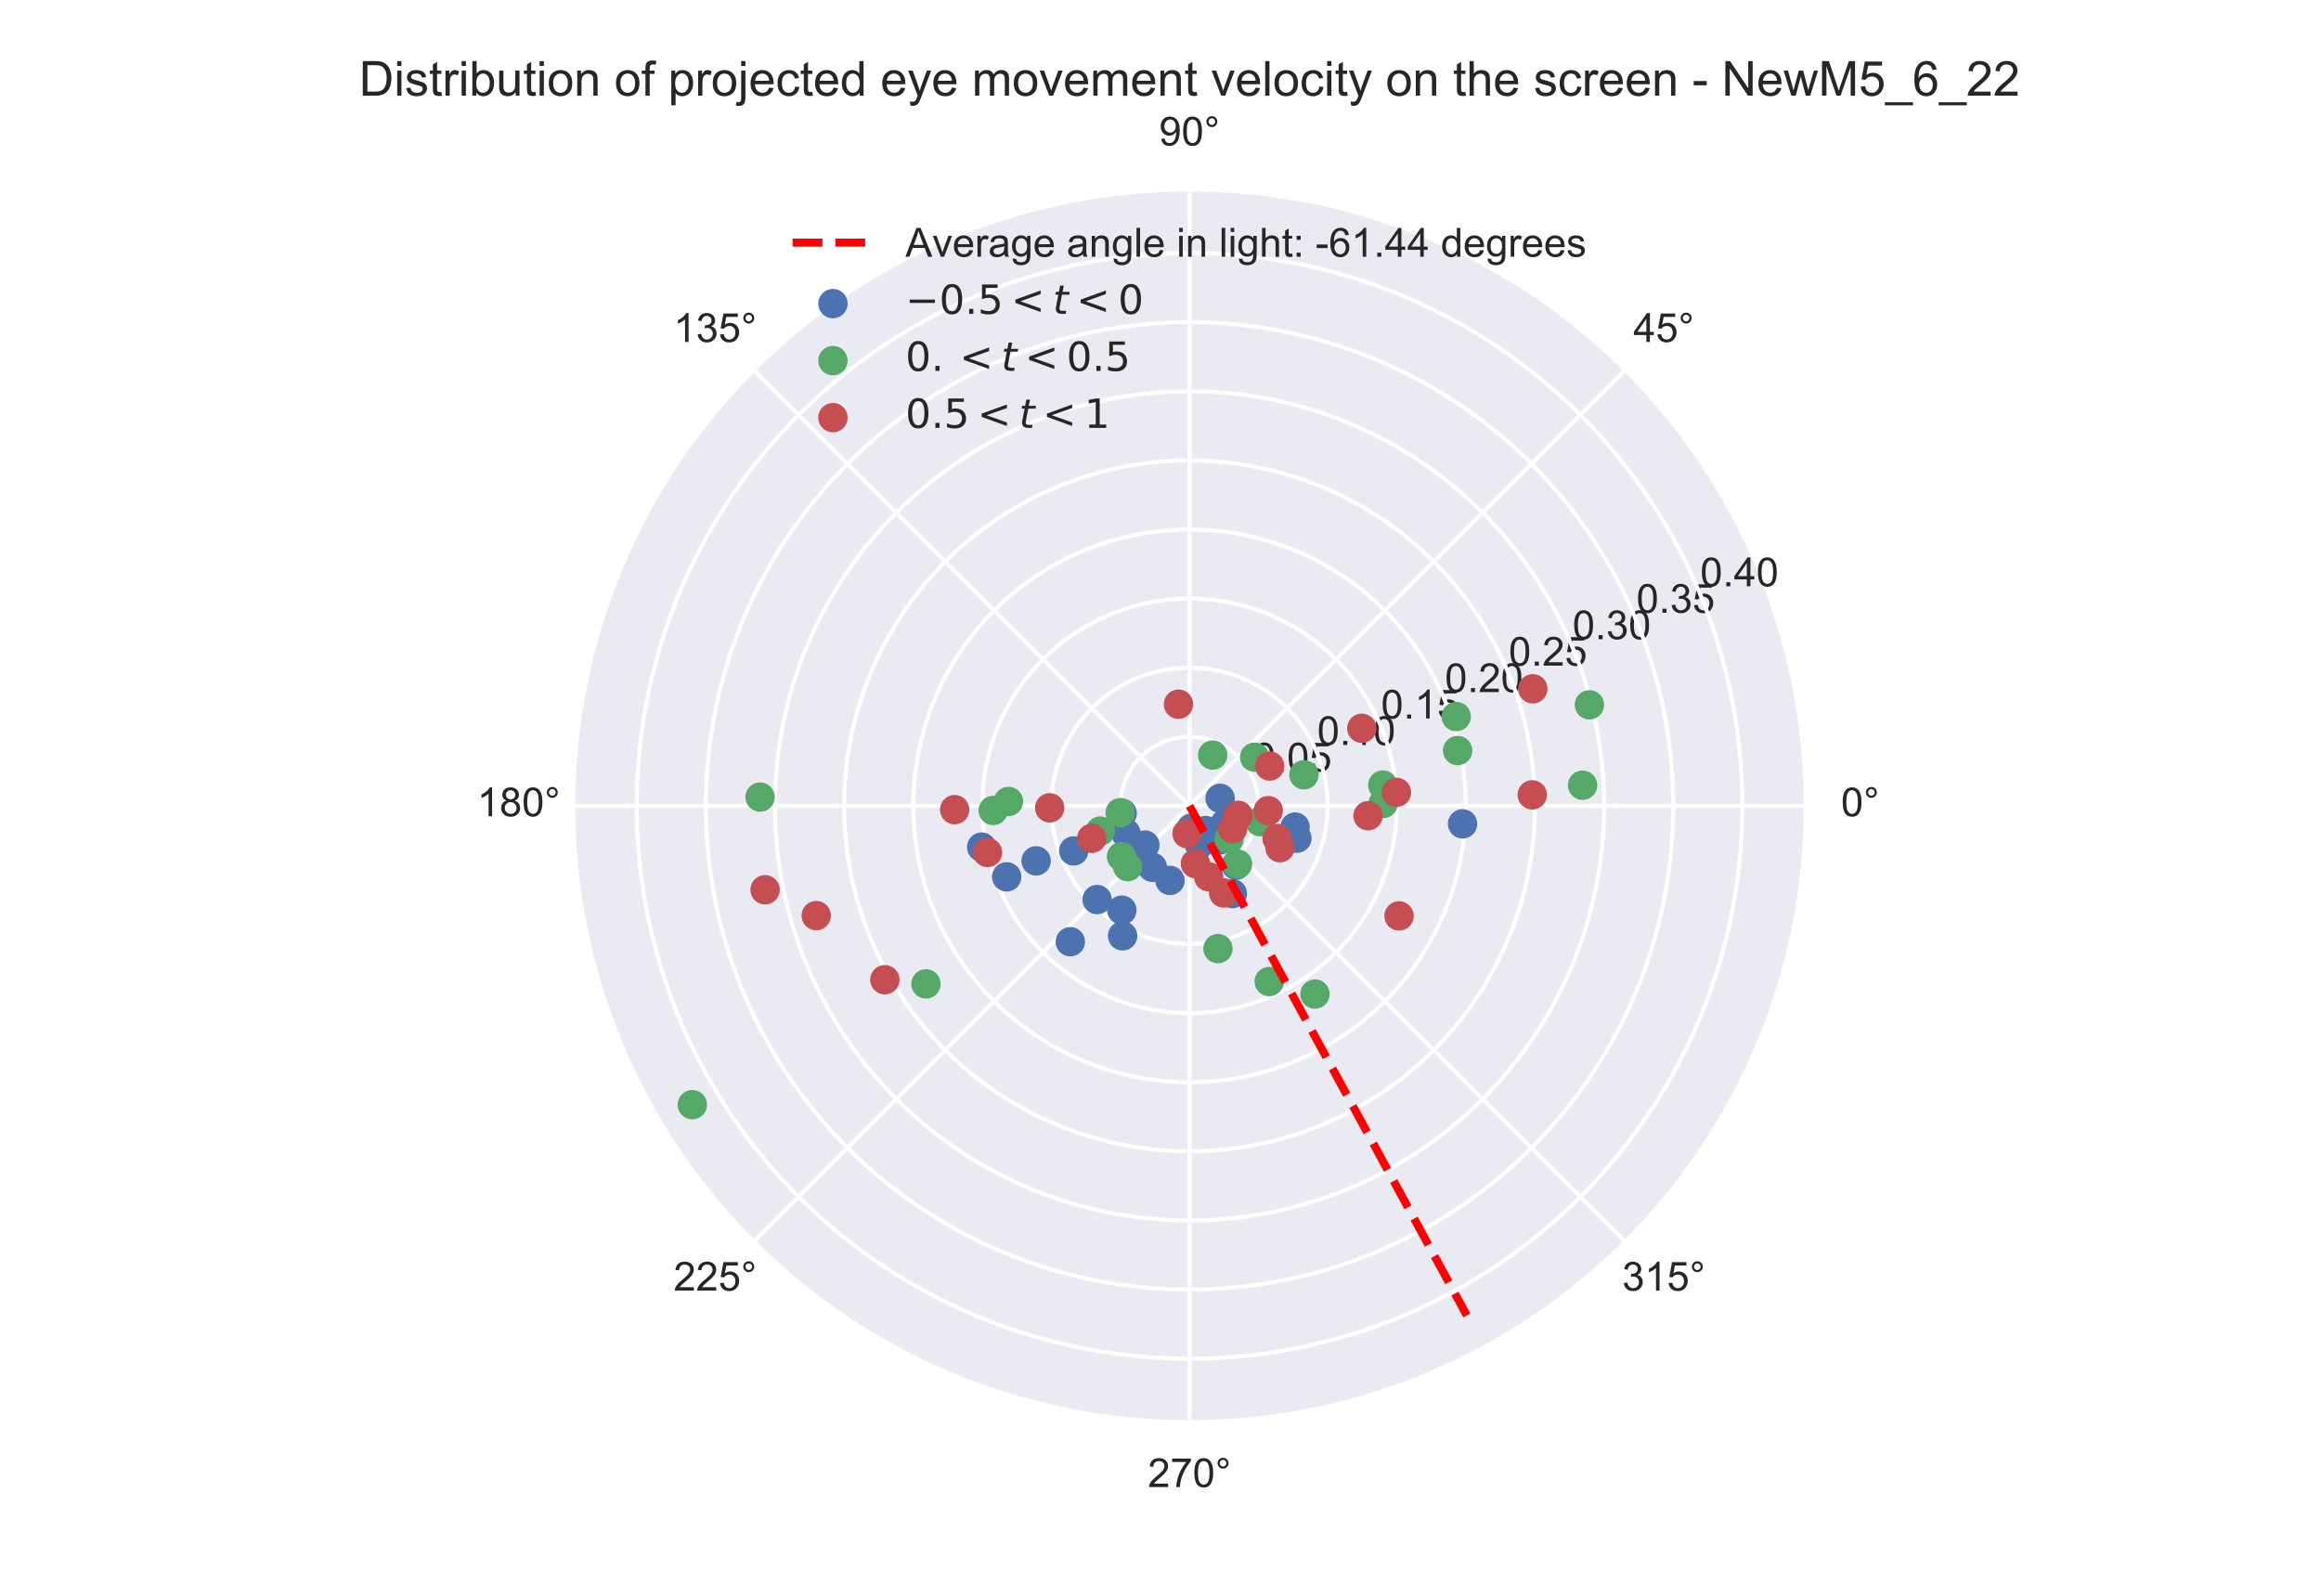 <?xml version="1.0" encoding="utf-8" standalone="no"?>
<!DOCTYPE svg PUBLIC "-//W3C//DTD SVG 1.1//EN"
  "http://www.w3.org/Graphics/SVG/1.1/DTD/svg11.dtd">
<!-- Created with matplotlib (https://matplotlib.org/) -->
<svg height="396pt" version="1.1" viewBox="0 0 576 396" width="576pt" xmlns="http://www.w3.org/2000/svg" xmlns:xlink="http://www.w3.org/1999/xlink">
 <defs>
  <style type="text/css">
*{stroke-linecap:butt;stroke-linejoin:round;}
  </style>
 </defs>
 <g id="figure_1">
  <g id="patch_1">
   <path d="M 0 396 
L 576 396 
L 576 0 
L 0 0 
z
" style="fill:#ffffff;"/>
  </g>
  <g id="axes_1">
   <g id="patch_2">
    <path d="M 447.66 199.98 
C 447.66 179.959 443.716 160.133 436.055 141.636 
C 428.393 123.139 417.162 106.331 403.005 92.174 
C 388.849 78.018 372.041 66.787 353.544 59.125 
C 335.047 51.464 315.221 47.52 295.2 47.52 
C 275.179 47.52 255.353 51.464 236.856 59.125 
C 218.359 66.787 201.551 78.018 187.394 92.174 
C 173.238 106.331 162.007 123.139 154.345 141.636 
C 146.684 160.133 142.74 179.959 142.74 199.98 
C 142.74 220.001 146.684 239.827 154.345 258.324 
C 162.007 276.821 173.238 293.629 187.394 307.786 
C 201.551 321.942 218.359 333.173 236.856 340.835 
C 255.353 348.496 275.179 352.44 295.2 352.44 
C 315.221 352.44 335.047 348.496 353.544 340.835 
C 372.041 333.173 388.849 321.942 403.005 307.786 
C 417.162 293.629 428.393 276.821 436.055 258.324 
C 443.716 239.827 447.66 220.001 447.66 199.98 
M 295.2 199.98 
C 295.2 199.98 295.2 199.98 295.2 199.98 
C 295.2 199.98 295.2 199.98 295.2 199.98 
C 295.2 199.98 295.2 199.98 295.2 199.98 
C 295.2 199.98 295.2 199.98 295.2 199.98 
C 295.2 199.98 295.2 199.98 295.2 199.98 
C 295.2 199.98 295.2 199.98 295.2 199.98 
C 295.2 199.98 295.2 199.98 295.2 199.98 
C 295.2 199.98 295.2 199.98 295.2 199.98 
C 295.2 199.98 295.2 199.98 295.2 199.98 
C 295.2 199.98 295.2 199.98 295.2 199.98 
C 295.2 199.98 295.2 199.98 295.2 199.98 
C 295.2 199.98 295.2 199.98 295.2 199.98 
C 295.2 199.98 295.2 199.98 295.2 199.98 
C 295.2 199.98 295.2 199.98 295.2 199.98 
C 295.2 199.98 295.2 199.98 295.2 199.98 
C 295.2 199.98 295.2 199.98 295.2 199.98 
M 447.66 199.98 
z
" style="fill:#eaeaf2;"/>
   </g>
   <g id="matplotlib.axis_1">
    <g id="xtick_1">
     <g id="line2d_1">
      <path clip-path="url(#pec865e4895)" d="M 295.2 199.98 
L 447.66 199.98 
" style="fill:none;stroke:#ffffff;stroke-linecap:round;"/>
     </g>
     <g id="text_1">
      <!-- 0° -->
      <defs>
       <path d="M 4.156 35.297 
Q 4.156 48 6.766 55.734 
Q 9.375 63.484 14.516 67.672 
Q 19.672 71.875 27.484 71.875 
Q 33.25 71.875 37.594 69.547 
Q 41.938 67.234 44.766 62.859 
Q 47.609 58.5 49.219 52.219 
Q 50.828 45.953 50.828 35.297 
Q 50.828 22.703 48.234 14.969 
Q 45.656 7.234 40.5 3 
Q 35.359 -1.219 27.484 -1.219 
Q 17.141 -1.219 11.234 6.203 
Q 4.156 15.141 4.156 35.297 
z
M 13.188 35.297 
Q 13.188 17.672 17.312 11.828 
Q 21.438 6 27.484 6 
Q 33.547 6 37.672 11.859 
Q 41.797 17.719 41.797 35.297 
Q 41.797 52.984 37.672 58.781 
Q 33.547 64.594 27.391 64.594 
Q 21.344 64.594 17.719 59.469 
Q 13.188 52.938 13.188 35.297 
z
" id="ArialMT-48"/>
       <path d="M 6.25 59.281 
Q 6.25 64.891 10.219 68.844 
Q 14.203 72.797 19.781 72.797 
Q 25.438 72.797 29.391 68.844 
Q 33.344 64.891 33.344 59.281 
Q 33.344 53.656 29.359 49.672 
Q 25.391 45.703 19.781 45.703 
Q 14.203 45.703 10.219 49.656 
Q 6.25 53.609 6.25 59.281 
z
M 11.578 59.281 
Q 11.578 55.859 13.984 53.438 
Q 16.406 51.031 19.828 51.031 
Q 23.188 51.031 25.609 53.438 
Q 28.031 55.859 28.031 59.281 
Q 28.031 62.703 25.609 65.109 
Q 23.188 67.531 19.828 67.531 
Q 16.406 67.531 13.984 65.109 
Q 11.578 62.703 11.578 59.281 
z
" id="ArialMT-176"/>
      </defs>
      <g style="fill:#262626;" transform="translate(456.88 202.565)scale(0.1 -0.1)">
       <use xlink:href="#ArialMT-48"/>
       <use x="55.615" xlink:href="#ArialMT-176"/>
      </g>
     </g>
    </g>
    <g id="xtick_2">
     <g id="line2d_2">
      <path clip-path="url(#pec865e4895)" d="M 295.2 199.98 
L 403.005 92.174 
" style="fill:none;stroke:#ffffff;stroke-linecap:round;"/>
     </g>
     <g id="text_2">
      <!-- 45° -->
      <defs>
       <path d="M 32.328 0 
L 32.328 17.141 
L 1.266 17.141 
L 1.266 25.203 
L 33.938 71.578 
L 41.109 71.578 
L 41.109 25.203 
L 50.781 25.203 
L 50.781 17.141 
L 41.109 17.141 
L 41.109 0 
z
M 32.328 25.203 
L 32.328 57.469 
L 9.906 25.203 
z
" id="ArialMT-52"/>
       <path d="M 4.156 18.75 
L 13.375 19.531 
Q 14.406 12.797 18.141 9.391 
Q 21.875 6 27.156 6 
Q 33.5 6 37.891 10.781 
Q 42.281 15.578 42.281 23.484 
Q 42.281 31 38.062 35.344 
Q 33.844 39.703 27 39.703 
Q 22.75 39.703 19.328 37.766 
Q 15.922 35.844 13.969 32.766 
L 5.719 33.844 
L 12.641 70.609 
L 48.25 70.609 
L 48.25 62.203 
L 19.672 62.203 
L 15.828 42.969 
Q 22.266 47.469 29.344 47.469 
Q 38.719 47.469 45.156 40.969 
Q 51.609 34.469 51.609 24.266 
Q 51.609 14.547 45.953 7.469 
Q 39.062 -1.219 27.156 -1.219 
Q 17.391 -1.219 11.203 4.25 
Q 5.031 9.719 4.156 18.75 
z
" id="ArialMT-53"/>
      </defs>
      <g style="fill:#262626;" transform="translate(405.345 84.86)scale(0.1 -0.1)">
       <use xlink:href="#ArialMT-52"/>
       <use x="55.615" xlink:href="#ArialMT-53"/>
       <use x="111.23" xlink:href="#ArialMT-176"/>
      </g>
     </g>
    </g>
    <g id="xtick_3">
     <g id="line2d_3">
      <path clip-path="url(#pec865e4895)" d="M 295.2 199.98 
L 295.2 47.52 
" style="fill:none;stroke:#ffffff;stroke-linecap:round;"/>
     </g>
     <g id="text_3">
      <!-- 90° -->
      <defs>
       <path d="M 5.469 16.547 
L 13.922 17.328 
Q 14.984 11.375 18.016 8.688 
Q 21.047 6 25.781 6 
Q 29.828 6 32.875 7.859 
Q 35.938 9.719 37.891 12.812 
Q 39.844 15.922 41.156 21.188 
Q 42.484 26.469 42.484 31.938 
Q 42.484 32.516 42.438 33.688 
Q 39.797 29.5 35.234 26.875 
Q 30.672 24.266 25.344 24.266 
Q 16.453 24.266 10.297 30.703 
Q 4.156 37.156 4.156 47.703 
Q 4.156 58.594 10.578 65.234 
Q 17 71.875 26.656 71.875 
Q 33.641 71.875 39.422 68.109 
Q 45.219 64.359 48.219 57.391 
Q 51.219 50.438 51.219 37.25 
Q 51.219 23.531 48.234 15.406 
Q 45.266 7.281 39.375 3.031 
Q 33.5 -1.219 25.594 -1.219 
Q 17.188 -1.219 11.859 3.438 
Q 6.547 8.109 5.469 16.547 
z
M 41.453 48.141 
Q 41.453 55.719 37.422 60.156 
Q 33.406 64.594 27.734 64.594 
Q 21.875 64.594 17.531 59.812 
Q 13.188 55.031 13.188 47.406 
Q 13.188 40.578 17.312 36.297 
Q 21.438 32.031 27.484 32.031 
Q 33.594 32.031 37.516 36.297 
Q 41.453 40.578 41.453 48.141 
z
" id="ArialMT-57"/>
      </defs>
      <g style="fill:#262626;" transform="translate(287.64 36.105)scale(0.1 -0.1)">
       <use xlink:href="#ArialMT-57"/>
       <use x="55.615" xlink:href="#ArialMT-48"/>
       <use x="111.23" xlink:href="#ArialMT-176"/>
      </g>
     </g>
    </g>
    <g id="xtick_4">
     <g id="line2d_4">
      <path clip-path="url(#pec865e4895)" d="M 295.2 199.98 
L 187.394 92.174 
" style="fill:none;stroke:#ffffff;stroke-linecap:round;"/>
     </g>
     <g id="text_4">
      <!-- 135° -->
      <defs>
       <path d="M 37.25 0 
L 28.469 0 
L 28.469 56 
Q 25.297 52.984 20.141 49.953 
Q 14.984 46.922 10.891 45.406 
L 10.891 53.906 
Q 18.266 57.375 23.781 62.297 
Q 29.297 67.234 31.594 71.875 
L 37.25 71.875 
z
" id="ArialMT-49"/>
       <path d="M 4.203 18.891 
L 12.984 20.062 
Q 14.5 12.594 18.141 9.297 
Q 21.781 6 27 6 
Q 33.203 6 37.469 10.297 
Q 41.75 14.594 41.75 20.953 
Q 41.75 27 37.797 30.922 
Q 33.844 34.859 27.734 34.859 
Q 25.25 34.859 21.531 33.891 
L 22.516 41.609 
Q 23.391 41.5 23.922 41.5 
Q 29.547 41.5 34.031 44.422 
Q 38.531 47.359 38.531 53.469 
Q 38.531 58.297 35.25 61.469 
Q 31.984 64.656 26.812 64.656 
Q 21.688 64.656 18.266 61.422 
Q 14.844 58.203 13.875 51.766 
L 5.078 53.328 
Q 6.688 62.156 12.391 67.016 
Q 18.109 71.875 26.609 71.875 
Q 32.469 71.875 37.391 69.359 
Q 42.328 66.844 44.938 62.5 
Q 47.562 58.156 47.562 53.266 
Q 47.562 48.641 45.062 44.828 
Q 42.578 41.016 37.703 38.766 
Q 44.047 37.312 47.562 32.688 
Q 51.078 28.078 51.078 21.141 
Q 51.078 11.766 44.234 5.25 
Q 37.406 -1.266 26.953 -1.266 
Q 17.531 -1.266 11.297 4.344 
Q 5.078 9.969 4.203 18.891 
z
" id="ArialMT-51"/>
      </defs>
      <g style="fill:#262626;" transform="translate(167.154 84.86)scale(0.1 -0.1)">
       <use xlink:href="#ArialMT-49"/>
       <use x="55.615" xlink:href="#ArialMT-51"/>
       <use x="111.23" xlink:href="#ArialMT-53"/>
       <use x="166.846" xlink:href="#ArialMT-176"/>
      </g>
     </g>
    </g>
    <g id="xtick_5">
     <g id="line2d_5">
      <path clip-path="url(#pec865e4895)" d="M 295.2 199.98 
L 142.74 199.98 
" style="fill:none;stroke:#ffffff;stroke-linecap:round;"/>
     </g>
     <g id="text_5">
      <!-- 180° -->
      <defs>
       <path d="M 17.672 38.812 
Q 12.203 40.828 9.562 44.531 
Q 6.938 48.25 6.938 53.422 
Q 6.938 61.234 12.547 66.547 
Q 18.172 71.875 27.484 71.875 
Q 36.859 71.875 42.578 66.422 
Q 48.297 60.984 48.297 53.172 
Q 48.297 48.188 45.672 44.5 
Q 43.062 40.828 37.75 38.812 
Q 44.344 36.672 47.781 31.875 
Q 51.219 27.094 51.219 20.453 
Q 51.219 11.281 44.719 5.031 
Q 38.234 -1.219 27.641 -1.219 
Q 17.047 -1.219 10.547 5.047 
Q 4.047 11.328 4.047 20.703 
Q 4.047 27.688 7.594 32.391 
Q 11.141 37.109 17.672 38.812 
z
M 15.922 53.719 
Q 15.922 48.641 19.188 45.406 
Q 22.469 42.188 27.688 42.188 
Q 32.766 42.188 36.016 45.375 
Q 39.266 48.578 39.266 53.219 
Q 39.266 58.062 35.906 61.359 
Q 32.562 64.656 27.594 64.656 
Q 22.562 64.656 19.234 61.422 
Q 15.922 58.203 15.922 53.719 
z
M 13.094 20.656 
Q 13.094 16.891 14.875 13.375 
Q 16.656 9.859 20.172 7.922 
Q 23.688 6 27.734 6 
Q 34.031 6 38.125 10.047 
Q 42.234 14.109 42.234 20.359 
Q 42.234 26.703 38.016 30.859 
Q 33.797 35.016 27.438 35.016 
Q 21.234 35.016 17.156 30.906 
Q 13.094 26.812 13.094 20.656 
z
" id="ArialMT-56"/>
      </defs>
      <g style="fill:#262626;" transform="translate(118.399 202.565)scale(0.1 -0.1)">
       <use xlink:href="#ArialMT-49"/>
       <use x="55.615" xlink:href="#ArialMT-56"/>
       <use x="111.23" xlink:href="#ArialMT-48"/>
       <use x="166.846" xlink:href="#ArialMT-176"/>
      </g>
     </g>
    </g>
    <g id="xtick_6">
     <g id="line2d_6">
      <path clip-path="url(#pec865e4895)" d="M 295.2 199.98 
L 187.394 307.786 
" style="fill:none;stroke:#ffffff;stroke-linecap:round;"/>
     </g>
     <g id="text_6">
      <!-- 225° -->
      <defs>
       <path d="M 50.344 8.453 
L 50.344 0 
L 3.031 0 
Q 2.938 3.172 4.047 6.109 
Q 5.859 10.938 9.828 15.625 
Q 13.812 20.312 21.344 26.469 
Q 33.016 36.031 37.109 41.625 
Q 41.219 47.219 41.219 52.203 
Q 41.219 57.422 37.469 61 
Q 33.734 64.594 27.734 64.594 
Q 21.391 64.594 17.578 60.781 
Q 13.766 56.984 13.719 50.25 
L 4.688 51.172 
Q 5.609 61.281 11.656 66.578 
Q 17.719 71.875 27.938 71.875 
Q 38.234 71.875 44.234 66.156 
Q 50.25 60.453 50.25 52 
Q 50.25 47.703 48.484 43.547 
Q 46.734 39.406 42.656 34.812 
Q 38.578 30.219 29.109 22.219 
Q 21.188 15.578 18.938 13.203 
Q 16.703 10.844 15.234 8.453 
z
" id="ArialMT-50"/>
      </defs>
      <g style="fill:#262626;" transform="translate(167.154 320.27)scale(0.1 -0.1)">
       <use xlink:href="#ArialMT-50"/>
       <use x="55.615" xlink:href="#ArialMT-50"/>
       <use x="111.23" xlink:href="#ArialMT-53"/>
       <use x="166.846" xlink:href="#ArialMT-176"/>
      </g>
     </g>
    </g>
    <g id="xtick_7">
     <g id="line2d_7">
      <path clip-path="url(#pec865e4895)" d="M 295.2 199.98 
L 295.2 352.44 
" style="fill:none;stroke:#ffffff;stroke-linecap:round;"/>
     </g>
     <g id="text_7">
      <!-- 270° -->
      <defs>
       <path d="M 4.734 62.203 
L 4.734 70.656 
L 51.078 70.656 
L 51.078 63.812 
Q 44.234 56.547 37.516 44.484 
Q 30.812 32.422 27.156 19.672 
Q 24.516 10.688 23.781 0 
L 14.75 0 
Q 14.891 8.453 18.062 20.406 
Q 21.234 32.375 27.172 43.484 
Q 33.109 54.594 39.797 62.203 
z
" id="ArialMT-55"/>
      </defs>
      <g style="fill:#262626;" transform="translate(284.859 369.025)scale(0.1 -0.1)">
       <use xlink:href="#ArialMT-50"/>
       <use x="55.615" xlink:href="#ArialMT-55"/>
       <use x="111.23" xlink:href="#ArialMT-48"/>
       <use x="166.846" xlink:href="#ArialMT-176"/>
      </g>
     </g>
    </g>
    <g id="xtick_8">
     <g id="line2d_8">
      <path clip-path="url(#pec865e4895)" d="M 295.2 199.98 
L 403.005 307.786 
" style="fill:none;stroke:#ffffff;stroke-linecap:round;"/>
     </g>
     <g id="text_8">
      <!-- 315° -->
      <g style="fill:#262626;" transform="translate(402.564 320.27)scale(0.1 -0.1)">
       <use xlink:href="#ArialMT-51"/>
       <use x="55.615" xlink:href="#ArialMT-49"/>
       <use x="111.23" xlink:href="#ArialMT-53"/>
       <use x="166.846" xlink:href="#ArialMT-176"/>
      </g>
     </g>
    </g>
   </g>
   <g id="matplotlib.axis_2">
    <g id="ytick_1">
     <g id="line2d_9">
      <path clip-path="url(#pec865e4895)" d="M 312.349 199.98 
L 312.255 198.187 
L 311.974 196.415 
L 311.509 194.681 
L 310.866 193.005 
L 310.051 191.406 
L 309.073 189.9 
L 307.944 188.505 
L 306.675 187.236 
L 305.28 186.107 
L 303.774 185.129 
L 302.175 184.314 
L 300.499 183.671 
L 298.765 183.206 
L 296.993 182.925 
L 295.2 182.831 
L 293.407 182.925 
L 291.635 183.206 
L 289.901 183.671 
L 288.225 184.314 
L 286.626 185.129 
L 285.12 186.107 
L 283.725 187.236 
L 282.456 188.505 
L 281.327 189.9 
L 280.349 191.406 
L 279.534 193.005 
L 278.891 194.681 
L 278.426 196.415 
L 278.145 198.187 
L 278.051 199.98 
L 278.145 201.773 
L 278.426 203.545 
L 278.891 205.279 
L 279.534 206.955 
L 280.349 208.554 
L 281.327 210.06 
L 282.456 211.455 
L 283.725 212.724 
L 285.12 213.853 
L 286.626 214.831 
L 288.225 215.646 
L 289.901 216.289 
L 291.635 216.754 
L 293.407 217.035 
L 295.2 217.129 
L 296.993 217.035 
L 298.765 216.754 
L 300.499 216.289 
L 302.175 215.646 
L 303.774 214.831 
L 305.28 213.853 
L 306.675 212.724 
L 307.944 211.455 
L 309.073 210.06 
L 310.051 208.554 
L 310.866 206.955 
L 311.509 205.279 
L 311.974 203.545 
L 312.255 201.773 
L 312.349 199.98 
L 312.349 199.98 
" style="fill:none;stroke:#ffffff;stroke-linecap:round;"/>
     </g>
     <g id="text_9">
      <!-- 0.05 -->
      <defs>
       <path d="M 9.078 0 
L 9.078 10.016 
L 19.094 10.016 
L 19.094 0 
z
" id="ArialMT-46"/>
      </defs>
      <g style="fill:#262626;" transform="translate(311.043 191.43)scale(0.1 -0.1)">
       <use xlink:href="#ArialMT-48"/>
       <use x="55.615" xlink:href="#ArialMT-46"/>
       <use x="83.398" xlink:href="#ArialMT-48"/>
       <use x="139.014" xlink:href="#ArialMT-53"/>
      </g>
     </g>
    </g>
    <g id="ytick_2">
     <g id="line2d_10">
      <path clip-path="url(#pec865e4895)" d="M 329.497 199.98 
L 329.414 197.588 
L 329.163 195.207 
L 328.748 192.849 
L 328.169 190.526 
L 327.429 188.25 
L 326.532 186.03 
L 325.483 183.878 
L 324.286 181.805 
L 322.947 179.821 
L 321.473 177.934 
L 319.871 176.155 
L 318.149 174.492 
L 316.315 172.953 
L 314.379 171.546 
L 312.349 170.278 
L 310.235 169.154 
L 308.048 168.18 
L 305.798 167.361 
L 303.497 166.702 
L 301.156 166.204 
L 298.785 165.871 
L 296.397 165.704 
L 294.003 165.704 
L 291.615 165.871 
L 289.244 166.204 
L 286.903 166.702 
L 284.602 167.361 
L 282.352 168.18 
L 280.165 169.154 
L 278.051 170.278 
L 276.021 171.546 
L 274.085 172.953 
L 272.251 174.492 
L 270.529 176.155 
L 268.927 177.934 
L 267.453 179.821 
L 266.114 181.805 
L 264.917 183.878 
L 263.868 186.03 
L 262.971 188.25 
L 262.231 190.526 
L 261.652 192.849 
L 261.237 195.207 
L 260.986 197.588 
L 260.903 199.98 
L 260.986 202.372 
L 261.237 204.753 
L 261.652 207.111 
L 262.231 209.434 
L 262.971 211.71 
L 263.868 213.93 
L 264.917 216.082 
L 266.114 218.155 
L 267.453 220.139 
L 268.927 222.026 
L 270.529 223.805 
L 272.251 225.468 
L 274.085 227.007 
L 276.021 228.414 
L 278.051 229.682 
L 280.165 230.806 
L 282.352 231.78 
L 284.602 232.599 
L 286.903 233.258 
L 289.244 233.756 
L 291.615 234.089 
L 294.003 234.256 
L 296.397 234.256 
L 298.785 234.089 
L 301.156 233.756 
L 303.497 233.258 
L 305.798 232.599 
L 308.048 231.78 
L 310.235 230.806 
L 312.349 229.682 
L 314.379 228.414 
L 316.315 227.007 
L 318.149 225.468 
L 319.871 223.805 
L 321.473 222.026 
L 322.947 220.139 
L 324.286 218.155 
L 325.483 216.082 
L 326.532 213.93 
L 327.429 211.71 
L 328.169 209.434 
L 328.748 207.111 
L 329.163 204.753 
L 329.414 202.372 
L 329.497 199.98 
L 329.497 199.98 
" style="fill:none;stroke:#ffffff;stroke-linecap:round;"/>
     </g>
     <g id="text_10">
      <!-- 0.10 -->
      <g style="fill:#262626;" transform="translate(326.886 184.868)scale(0.1 -0.1)">
       <use xlink:href="#ArialMT-48"/>
       <use x="55.615" xlink:href="#ArialMT-46"/>
       <use x="83.398" xlink:href="#ArialMT-49"/>
       <use x="139.014" xlink:href="#ArialMT-48"/>
      </g>
     </g>
    </g>
    <g id="ytick_3">
     <g id="line2d_11">
      <path clip-path="url(#pec865e4895)" d="M 346.646 199.98 
L 346.52 196.391 
L 346.145 192.82 
L 345.521 189.284 
L 344.653 185.8 
L 343.543 182.385 
L 342.198 179.055 
L 340.624 175.828 
L 338.828 172.718 
L 336.82 169.741 
L 334.61 166.911 
L 332.207 164.243 
L 329.624 161.748 
L 326.873 159.44 
L 323.968 157.33 
L 320.923 155.427 
L 317.752 153.741 
L 314.472 152.28 
L 311.098 151.052 
L 307.646 150.062 
L 304.133 149.316 
L 300.578 148.816 
L 296.995 148.566 
L 293.405 148.566 
L 289.822 148.816 
L 286.267 149.316 
L 282.754 150.062 
L 279.302 151.052 
L 275.928 152.28 
L 272.648 153.741 
L 269.477 155.427 
L 266.432 157.33 
L 263.527 159.44 
L 260.776 161.748 
L 258.193 164.243 
L 255.79 166.911 
L 253.58 169.741 
L 251.572 172.718 
L 249.776 175.828 
L 248.202 179.055 
L 246.857 182.385 
L 245.747 185.8 
L 244.879 189.284 
L 244.255 192.82 
L 243.88 196.391 
L 243.754 199.98 
L 243.88 203.569 
L 244.255 207.14 
L 244.879 210.676 
L 245.747 214.16 
L 246.857 217.575 
L 248.202 220.905 
L 249.776 224.132 
L 251.572 227.242 
L 253.58 230.219 
L 255.79 233.049 
L 258.193 235.717 
L 260.776 238.212 
L 263.527 240.52 
L 266.432 242.63 
L 269.477 244.533 
L 272.648 246.219 
L 275.928 247.68 
L 279.302 248.908 
L 282.754 249.898 
L 286.267 250.644 
L 289.822 251.144 
L 293.405 251.394 
L 296.995 251.394 
L 300.578 251.144 
L 304.133 250.644 
L 307.646 249.898 
L 311.098 248.908 
L 314.472 247.68 
L 317.752 246.219 
L 320.923 244.533 
L 323.968 242.63 
L 326.873 240.52 
L 329.624 238.212 
L 332.207 235.717 
L 334.61 233.049 
L 336.82 230.219 
L 338.828 227.242 
L 340.624 224.132 
L 342.198 220.905 
L 343.543 217.575 
L 344.653 214.16 
L 345.521 210.676 
L 346.145 207.14 
L 346.52 203.569 
L 346.646 199.98 
L 346.646 199.98 
" style="fill:none;stroke:#ffffff;stroke-linecap:round;"/>
     </g>
     <g id="text_11">
      <!-- 0.15 -->
      <g style="fill:#262626;" transform="translate(342.73 178.305)scale(0.1 -0.1)">
       <use xlink:href="#ArialMT-48"/>
       <use x="55.615" xlink:href="#ArialMT-46"/>
       <use x="83.398" xlink:href="#ArialMT-49"/>
       <use x="139.014" xlink:href="#ArialMT-53"/>
      </g>
     </g>
    </g>
    <g id="ytick_4">
     <g id="line2d_12">
      <path clip-path="url(#pec865e4895)" d="M 363.794 199.98 
L 363.627 195.195 
L 363.127 190.434 
L 362.295 185.718 
L 361.137 181.073 
L 359.658 176.519 
L 357.864 172.08 
L 355.765 167.777 
L 353.371 163.631 
L 350.694 159.661 
L 347.746 155.888 
L 344.543 152.33 
L 341.099 149.005 
L 337.431 145.927 
L 333.557 143.113 
L 329.497 140.576 
L 325.27 138.328 
L 320.896 136.38 
L 316.397 134.743 
L 311.794 133.423 
L 307.111 132.428 
L 302.37 131.761 
L 297.594 131.428 
L 292.806 131.428 
L 288.03 131.761 
L 283.289 132.428 
L 278.606 133.423 
L 274.003 134.743 
L 269.504 136.38 
L 265.13 138.328 
L 260.903 140.576 
L 256.843 143.113 
L 252.969 145.927 
L 249.301 149.005 
L 245.857 152.33 
L 242.654 155.888 
L 239.706 159.661 
L 237.029 163.631 
L 234.635 167.777 
L 232.536 172.08 
L 230.742 176.519 
L 229.263 181.073 
L 228.105 185.718 
L 227.273 190.434 
L 226.773 195.195 
L 226.606 199.98 
L 226.773 204.765 
L 227.273 209.526 
L 228.105 214.242 
L 229.263 218.887 
L 230.742 223.441 
L 232.536 227.88 
L 234.635 232.183 
L 237.029 236.329 
L 239.706 240.299 
L 242.654 244.072 
L 245.857 247.63 
L 249.301 250.955 
L 252.969 254.033 
L 256.843 256.847 
L 260.903 259.384 
L 265.13 261.632 
L 269.504 263.58 
L 274.003 265.217 
L 278.606 266.537 
L 283.289 267.532 
L 288.03 268.199 
L 292.806 268.532 
L 297.594 268.532 
L 302.37 268.199 
L 307.111 267.532 
L 311.794 266.537 
L 316.397 265.217 
L 320.896 263.58 
L 325.27 261.632 
L 329.497 259.384 
L 333.557 256.847 
L 337.431 254.033 
L 341.099 250.955 
L 344.543 247.63 
L 347.746 244.072 
L 350.694 240.299 
L 353.371 236.329 
L 355.765 232.183 
L 357.864 227.88 
L 359.658 223.441 
L 361.137 218.887 
L 362.295 214.242 
L 363.127 209.526 
L 363.627 204.765 
L 363.794 199.98 
L 363.794 199.98 
" style="fill:none;stroke:#ffffff;stroke-linecap:round;"/>
     </g>
     <g id="text_12">
      <!-- 0.20 -->
      <g style="fill:#262626;" transform="translate(358.573 171.743)scale(0.1 -0.1)">
       <use xlink:href="#ArialMT-48"/>
       <use x="55.615" xlink:href="#ArialMT-46"/>
       <use x="83.398" xlink:href="#ArialMT-50"/>
       <use x="139.014" xlink:href="#ArialMT-48"/>
      </g>
     </g>
    </g>
    <g id="ytick_5">
     <g id="line2d_13">
      <path clip-path="url(#pec865e4895)" d="M 380.943 199.98 
L 380.734 193.999 
L 380.108 188.047 
L 379.069 182.153 
L 377.621 176.346 
L 375.772 170.654 
L 373.53 165.105 
L 370.906 159.726 
L 367.914 154.543 
L 364.567 149.582 
L 360.883 144.866 
L 356.878 140.418 
L 352.573 136.261 
L 347.989 132.414 
L 343.147 128.896 
L 338.071 125.725 
L 332.787 122.915 
L 327.32 120.481 
L 321.696 118.434 
L 315.943 116.784 
L 310.089 115.54 
L 304.163 114.707 
L 298.192 114.289 
L 292.208 114.289 
L 286.237 114.707 
L 280.311 115.54 
L 274.457 116.784 
L 268.704 118.434 
L 263.08 120.481 
L 257.613 122.915 
L 252.329 125.725 
L 247.253 128.896 
L 242.411 132.414 
L 237.827 136.261 
L 233.522 140.418 
L 229.517 144.866 
L 225.833 149.582 
L 222.486 154.543 
L 219.494 159.726 
L 216.87 165.105 
L 214.628 170.654 
L 212.779 176.346 
L 211.331 182.153 
L 210.292 188.047 
L 209.666 193.999 
L 209.457 199.98 
L 209.666 205.961 
L 210.292 211.913 
L 211.331 217.807 
L 212.779 223.614 
L 214.628 229.306 
L 216.87 234.855 
L 219.494 240.234 
L 222.486 245.417 
L 225.833 250.378 
L 229.517 255.094 
L 233.522 259.542 
L 237.827 263.699 
L 242.411 267.546 
L 247.253 271.064 
L 252.329 274.235 
L 257.613 277.045 
L 263.08 279.479 
L 268.704 281.526 
L 274.457 283.176 
L 280.311 284.42 
L 286.237 285.253 
L 292.208 285.671 
L 298.192 285.671 
L 304.163 285.253 
L 310.089 284.42 
L 315.943 283.176 
L 321.696 281.526 
L 327.32 279.479 
L 332.787 277.045 
L 338.071 274.235 
L 343.147 271.064 
L 347.989 267.546 
L 352.573 263.699 
L 356.878 259.542 
L 360.883 255.094 
L 364.567 250.378 
L 367.914 245.417 
L 370.906 240.234 
L 373.53 234.855 
L 375.772 229.306 
L 377.621 223.614 
L 379.069 217.807 
L 380.108 211.913 
L 380.734 205.961 
L 380.943 199.98 
L 380.943 199.98 
" style="fill:none;stroke:#ffffff;stroke-linecap:round;"/>
     </g>
     <g id="text_13">
      <!-- 0.25 -->
      <g style="fill:#262626;" transform="translate(374.416 165.18)scale(0.1 -0.1)">
       <use xlink:href="#ArialMT-48"/>
       <use x="55.615" xlink:href="#ArialMT-46"/>
       <use x="83.398" xlink:href="#ArialMT-50"/>
       <use x="139.014" xlink:href="#ArialMT-53"/>
      </g>
     </g>
    </g>
    <g id="ytick_6">
     <g id="line2d_14">
      <path clip-path="url(#pec865e4895)" d="M 398.091 199.98 
L 398.029 196.389 
L 397.841 192.803 
L 397.528 189.225 
L 397.09 185.66 
L 396.528 182.113 
L 395.843 178.588 
L 395.035 175.088 
L 394.106 171.619 
L 393.056 168.185 
L 391.886 164.789 
L 390.599 161.436 
L 389.196 158.13 
L 387.678 154.875 
L 386.048 151.675 
L 384.307 148.534 
L 382.457 145.456 
L 380.501 142.444 
L 378.441 139.502 
L 376.28 136.634 
L 374.019 133.843 
L 371.663 131.132 
L 369.214 128.506 
L 366.674 125.966 
L 364.048 123.517 
L 361.337 121.161 
L 358.546 118.9 
L 355.678 116.739 
L 352.736 114.679 
L 349.724 112.723 
L 346.646 110.873 
L 343.505 109.132 
L 340.305 107.502 
L 337.05 105.984 
L 333.744 104.581 
L 330.391 103.294 
L 326.995 102.124 
L 323.561 101.074 
L 320.092 100.145 
L 316.592 99.337 
L 313.067 98.652 
L 309.52 98.09 
L 305.955 97.652 
L 302.377 97.339 
L 298.791 97.151 
L 295.2 97.089 
L 291.609 97.151 
L 288.023 97.339 
L 284.445 97.652 
L 280.88 98.09 
L 277.333 98.652 
L 273.808 99.337 
L 270.308 100.145 
L 266.839 101.074 
L 263.405 102.124 
L 260.009 103.294 
L 256.656 104.581 
L 253.35 105.984 
L 250.095 107.502 
L 246.895 109.132 
L 243.754 110.873 
L 240.676 112.723 
L 237.664 114.679 
L 234.722 116.739 
L 231.854 118.9 
L 229.063 121.161 
L 226.352 123.517 
L 223.726 125.966 
L 221.186 128.506 
L 218.737 131.132 
L 216.381 133.843 
L 214.12 136.634 
L 211.959 139.502 
L 209.899 142.444 
L 207.943 145.456 
L 206.093 148.534 
L 204.352 151.675 
L 202.722 154.875 
L 201.204 158.13 
L 199.801 161.436 
L 198.514 164.789 
L 197.344 168.185 
L 196.294 171.619 
L 195.365 175.088 
L 194.557 178.588 
L 193.872 182.113 
L 193.31 185.66 
L 192.872 189.225 
L 192.559 192.803 
L 192.371 196.389 
L 192.309 199.98 
L 192.371 203.571 
L 192.559 207.157 
L 192.872 210.735 
L 193.31 214.3 
L 193.872 217.847 
L 194.557 221.372 
L 195.365 224.872 
L 196.294 228.341 
L 197.344 231.775 
L 198.514 235.171 
L 199.801 238.524 
L 201.204 241.83 
L 202.722 245.085 
L 204.352 248.285 
L 206.093 251.426 
L 207.943 254.504 
L 209.899 257.516 
L 211.959 260.458 
L 214.12 263.326 
L 216.381 266.117 
L 218.737 268.828 
L 221.186 271.454 
L 223.726 273.994 
L 226.352 276.443 
L 229.063 278.799 
L 231.854 281.06 
L 234.722 283.221 
L 237.664 285.281 
L 240.676 287.237 
L 243.754 289.087 
L 246.895 290.828 
L 250.095 292.458 
L 253.35 293.976 
L 256.656 295.379 
L 260.009 296.666 
L 263.405 297.836 
L 266.839 298.886 
L 270.308 299.815 
L 273.808 300.623 
L 277.333 301.308 
L 280.88 301.87 
L 284.445 302.308 
L 288.023 302.621 
L 291.609 302.809 
L 295.2 302.871 
L 298.791 302.809 
L 302.377 302.621 
L 305.955 302.308 
L 309.52 301.87 
L 313.067 301.308 
L 316.592 300.623 
L 320.092 299.815 
L 323.561 298.886 
L 326.995 297.836 
L 330.391 296.666 
L 333.744 295.379 
L 337.05 293.976 
L 340.305 292.458 
L 343.505 290.828 
L 346.646 289.087 
L 349.724 287.237 
L 352.736 285.281 
L 355.678 283.221 
L 358.546 281.06 
L 361.337 278.799 
L 364.048 276.443 
L 366.674 273.994 
L 369.214 271.454 
L 371.663 268.828 
L 374.019 266.117 
L 376.28 263.326 
L 378.441 260.458 
L 380.501 257.516 
L 382.457 254.504 
L 384.307 251.426 
L 386.048 248.285 
L 387.678 245.085 
L 389.196 241.83 
L 390.599 238.524 
L 391.886 235.171 
L 393.056 231.775 
L 394.106 228.341 
L 395.035 224.872 
L 395.843 221.372 
L 396.528 217.847 
L 397.09 214.3 
L 397.528 210.735 
L 397.841 207.157 
L 398.029 203.571 
L 398.091 199.98 
L 398.091 199.98 
" style="fill:none;stroke:#ffffff;stroke-linecap:round;"/>
     </g>
     <g id="text_14">
      <!-- 0.30 -->
      <g style="fill:#262626;" transform="translate(390.259 158.618)scale(0.1 -0.1)">
       <use xlink:href="#ArialMT-48"/>
       <use x="55.615" xlink:href="#ArialMT-46"/>
       <use x="83.398" xlink:href="#ArialMT-51"/>
       <use x="139.014" xlink:href="#ArialMT-48"/>
      </g>
     </g>
    </g>
    <g id="ytick_7">
     <g id="line2d_15">
      <path clip-path="url(#pec865e4895)" d="M 415.24 199.98 
L 415.167 195.791 
L 414.948 191.606 
L 414.582 187.432 
L 414.072 183.274 
L 413.416 179.135 
L 412.617 175.022 
L 411.674 170.94 
L 410.59 166.892 
L 409.365 162.886 
L 408.001 158.924 
L 406.499 155.012 
L 404.862 151.155 
L 403.091 147.358 
L 401.189 143.625 
L 399.158 139.96 
L 397 136.368 
L 394.718 132.854 
L 392.314 129.422 
L 389.793 126.076 
L 387.156 122.82 
L 384.407 119.658 
L 381.55 116.593 
L 378.587 113.63 
L 375.522 110.773 
L 372.36 108.024 
L 369.104 105.387 
L 365.758 102.866 
L 362.326 100.462 
L 358.812 98.18 
L 355.22 96.022 
L 351.555 93.991 
L 347.822 92.089 
L 344.025 90.318 
L 340.168 88.681 
L 336.256 87.179 
L 332.294 85.815 
L 328.288 84.59 
L 324.24 83.506 
L 320.158 82.563 
L 316.045 81.764 
L 311.906 81.108 
L 307.748 80.598 
L 303.574 80.232 
L 299.389 80.013 
L 295.2 79.94 
L 291.011 80.013 
L 286.826 80.232 
L 282.652 80.598 
L 278.494 81.108 
L 274.355 81.764 
L 270.242 82.563 
L 266.16 83.506 
L 262.112 84.59 
L 258.106 85.815 
L 254.144 87.179 
L 250.232 88.681 
L 246.375 90.318 
L 242.578 92.089 
L 238.845 93.991 
L 235.18 96.022 
L 231.588 98.18 
L 228.074 100.462 
L 224.642 102.866 
L 221.296 105.387 
L 218.04 108.024 
L 214.878 110.773 
L 211.813 113.63 
L 208.85 116.593 
L 205.993 119.658 
L 203.244 122.82 
L 200.607 126.076 
L 198.086 129.422 
L 195.682 132.854 
L 193.4 136.368 
L 191.242 139.96 
L 189.211 143.625 
L 187.309 147.358 
L 185.538 151.155 
L 183.901 155.012 
L 182.399 158.924 
L 181.035 162.886 
L 179.81 166.892 
L 178.726 170.94 
L 177.783 175.022 
L 176.984 179.135 
L 176.328 183.274 
L 175.818 187.432 
L 175.452 191.606 
L 175.233 195.791 
L 175.16 199.98 
L 175.233 204.169 
L 175.452 208.354 
L 175.818 212.528 
L 176.328 216.686 
L 176.984 220.825 
L 177.783 224.938 
L 178.726 229.02 
L 179.81 233.068 
L 181.035 237.074 
L 182.399 241.036 
L 183.901 244.948 
L 185.538 248.805 
L 187.309 252.602 
L 189.211 256.335 
L 191.242 260 
L 193.4 263.592 
L 195.682 267.106 
L 198.086 270.538 
L 200.607 273.884 
L 203.244 277.14 
L 205.993 280.302 
L 208.85 283.367 
L 211.813 286.33 
L 214.878 289.187 
L 218.04 291.936 
L 221.296 294.573 
L 224.642 297.094 
L 228.074 299.498 
L 231.588 301.78 
L 235.18 303.938 
L 238.845 305.969 
L 242.578 307.871 
L 246.375 309.642 
L 250.232 311.279 
L 254.144 312.781 
L 258.106 314.145 
L 262.112 315.37 
L 266.16 316.454 
L 270.242 317.397 
L 274.355 318.196 
L 278.494 318.852 
L 282.652 319.362 
L 286.826 319.728 
L 291.011 319.947 
L 295.2 320.02 
L 299.389 319.947 
L 303.574 319.728 
L 307.748 319.362 
L 311.906 318.852 
L 316.045 318.196 
L 320.158 317.397 
L 324.24 316.454 
L 328.288 315.37 
L 332.294 314.145 
L 336.256 312.781 
L 340.168 311.279 
L 344.025 309.642 
L 347.822 307.871 
L 351.555 305.969 
L 355.22 303.938 
L 358.812 301.78 
L 362.326 299.498 
L 365.758 297.094 
L 369.104 294.573 
L 372.36 291.936 
L 375.522 289.187 
L 378.587 286.33 
L 381.55 283.367 
L 384.407 280.302 
L 387.156 277.14 
L 389.793 273.884 
L 392.314 270.538 
L 394.718 267.106 
L 397 263.592 
L 399.158 260 
L 401.189 256.335 
L 403.091 252.602 
L 404.862 248.805 
L 406.499 244.948 
L 408.001 241.036 
L 409.365 237.074 
L 410.59 233.068 
L 411.674 229.02 
L 412.617 224.938 
L 413.416 220.825 
L 414.072 216.686 
L 414.582 212.528 
L 414.948 208.354 
L 415.167 204.169 
L 415.24 199.98 
L 415.24 199.98 
" style="fill:none;stroke:#ffffff;stroke-linecap:round;"/>
     </g>
     <g id="text_15">
      <!-- 0.35 -->
      <g style="fill:#262626;" transform="translate(406.102 152.055)scale(0.1 -0.1)">
       <use xlink:href="#ArialMT-48"/>
       <use x="55.615" xlink:href="#ArialMT-46"/>
       <use x="83.398" xlink:href="#ArialMT-51"/>
       <use x="139.014" xlink:href="#ArialMT-53"/>
      </g>
     </g>
    </g>
    <g id="ytick_8">
     <g id="line2d_16">
      <path clip-path="url(#pec865e4895)" d="M 432.389 199.98 
L 432.305 195.192 
L 432.054 190.41 
L 431.637 185.64 
L 431.053 180.887 
L 430.304 176.157 
L 429.391 171.457 
L 428.313 166.791 
L 427.074 162.166 
L 425.674 157.586 
L 424.115 153.059 
L 422.399 148.588 
L 420.528 144.18 
L 418.504 139.84 
L 416.33 135.574 
L 414.009 131.386 
L 411.542 127.281 
L 408.934 123.265 
L 406.188 119.343 
L 403.306 115.518 
L 400.293 111.797 
L 397.151 108.183 
L 393.885 104.681 
L 390.499 101.295 
L 386.997 98.029 
L 383.383 94.887 
L 379.662 91.874 
L 375.837 88.992 
L 371.915 86.246 
L 367.899 83.638 
L 363.794 81.171 
L 359.606 78.85 
L 355.34 76.676 
L 351 74.652 
L 346.592 72.781 
L 342.121 71.065 
L 337.594 69.506 
L 333.014 68.106 
L 328.389 66.867 
L 323.723 65.789 
L 319.023 64.876 
L 314.293 64.127 
L 309.54 63.543 
L 304.77 63.126 
L 299.988 62.875 
L 295.2 62.791 
L 290.412 62.875 
L 285.63 63.126 
L 280.86 63.543 
L 276.107 64.127 
L 271.377 64.876 
L 266.677 65.789 
L 262.011 66.867 
L 257.386 68.106 
L 252.806 69.506 
L 248.279 71.065 
L 243.808 72.781 
L 239.4 74.652 
L 235.06 76.676 
L 230.794 78.85 
L 226.606 81.171 
L 222.501 83.638 
L 218.485 86.246 
L 214.563 88.992 
L 210.738 91.874 
L 207.017 94.887 
L 203.403 98.029 
L 199.901 101.295 
L 196.515 104.681 
L 193.249 108.183 
L 190.107 111.797 
L 187.094 115.518 
L 184.212 119.343 
L 181.466 123.265 
L 178.858 127.281 
L 176.391 131.386 
L 174.07 135.574 
L 171.896 139.84 
L 169.872 144.18 
L 168.001 148.588 
L 166.285 153.059 
L 164.726 157.586 
L 163.326 162.166 
L 162.087 166.791 
L 161.009 171.457 
L 160.096 176.157 
L 159.347 180.887 
L 158.763 185.64 
L 158.346 190.41 
L 158.095 195.192 
L 158.011 199.98 
L 158.095 204.768 
L 158.346 209.55 
L 158.763 214.32 
L 159.347 219.073 
L 160.096 223.803 
L 161.009 228.503 
L 162.087 233.169 
L 163.326 237.794 
L 164.726 242.374 
L 166.285 246.901 
L 168.001 251.372 
L 169.872 255.78 
L 171.896 260.12 
L 174.07 264.386 
L 176.391 268.574 
L 178.858 272.679 
L 181.466 276.695 
L 184.212 280.617 
L 187.094 284.442 
L 190.107 288.163 
L 193.249 291.777 
L 196.515 295.279 
L 199.901 298.665 
L 203.403 301.931 
L 207.017 305.073 
L 210.738 308.086 
L 214.563 310.968 
L 218.485 313.714 
L 222.501 316.322 
L 226.606 318.789 
L 230.794 321.11 
L 235.06 323.284 
L 239.4 325.308 
L 243.808 327.179 
L 248.279 328.895 
L 252.806 330.454 
L 257.386 331.854 
L 262.011 333.093 
L 266.677 334.171 
L 271.377 335.084 
L 276.107 335.833 
L 280.86 336.417 
L 285.63 336.834 
L 290.412 337.085 
L 295.2 337.169 
L 299.988 337.085 
L 304.77 336.834 
L 309.54 336.417 
L 314.293 335.833 
L 319.023 335.084 
L 323.723 334.171 
L 328.389 333.093 
L 333.014 331.854 
L 337.594 330.454 
L 342.121 328.895 
L 346.592 327.179 
L 351 325.308 
L 355.34 323.284 
L 359.606 321.11 
L 363.794 318.789 
L 367.899 316.322 
L 371.915 313.714 
L 375.837 310.968 
L 379.662 308.086 
L 383.383 305.073 
L 386.997 301.931 
L 390.499 298.665 
L 393.885 295.279 
L 397.151 291.777 
L 400.293 288.163 
L 403.306 284.442 
L 406.188 280.617 
L 408.934 276.695 
L 411.542 272.679 
L 414.009 268.574 
L 416.33 264.386 
L 418.504 260.12 
L 420.528 255.78 
L 422.399 251.372 
L 424.115 246.901 
L 425.674 242.374 
L 427.074 237.794 
L 428.313 233.169 
L 429.391 228.503 
L 430.304 223.803 
L 431.053 219.073 
L 431.637 214.32 
L 432.054 209.55 
L 432.305 204.768 
L 432.389 199.98 
L 432.389 199.98 
" style="fill:none;stroke:#ffffff;stroke-linecap:round;"/>
     </g>
     <g id="text_16">
      <!-- 0.40 -->
      <g style="fill:#262626;" transform="translate(421.946 145.493)scale(0.1 -0.1)">
       <use xlink:href="#ArialMT-48"/>
       <use x="55.615" xlink:href="#ArialMT-46"/>
       <use x="83.398" xlink:href="#ArialMT-52"/>
       <use x="139.014" xlink:href="#ArialMT-48"/>
      </g>
     </g>
    </g>
   </g>
   <g id="PathCollection_1">
    <defs>
     <path d="M 0 3.5 
C 0.928 3.5 1.819 3.131 2.475 2.475 
C 3.131 1.819 3.5 0.928 3.5 0 
C 3.5 -0.928 3.131 -1.819 2.475 -2.475 
C 1.819 -3.131 0.928 -3.5 0 -3.5 
C -0.928 -3.5 -1.819 -3.131 -2.475 -2.475 
C -3.131 -1.819 -3.5 -0.928 -3.5 0 
C -3.5 0.928 -3.131 1.819 -2.475 2.475 
C -1.819 3.131 -0.928 3.5 0 3.5 
z
" id="m97566af9a3" style="stroke:#4c72b0;stroke-width:0.3;"/>
    </defs>
    <g clip-path="url(#pec865e4895)">
     <use style="fill:#4c72b0;stroke:#4c72b0;stroke-width:0.3;" x="299.18" xlink:href="#m97566af9a3" y="206.104"/>
     <use style="fill:#4c72b0;stroke:#4c72b0;stroke-width:0.3;" x="295.676" xlink:href="#m97566af9a3" y="205.516"/>
     <use style="fill:#4c72b0;stroke:#4c72b0;stroke-width:0.3;" x="297.645" xlink:href="#m97566af9a3" y="209.47"/>
     <use style="fill:#4c72b0;stroke:#4c72b0;stroke-width:0.3;" x="284.121" xlink:href="#m97566af9a3" y="209.706"/>
     <use style="fill:#4c72b0;stroke:#4c72b0;stroke-width:0.3;" x="302.786" xlink:href="#m97566af9a3" y="208.423"/>
     <use style="fill:#4c72b0;stroke:#4c72b0;stroke-width:0.3;" x="257.133" xlink:href="#m97566af9a3" y="213.627"/>
     <use style="fill:#4c72b0;stroke:#4c72b0;stroke-width:0.3;" x="266.453" xlink:href="#m97566af9a3" y="211.16"/>
     <use style="fill:#4c72b0;stroke:#4c72b0;stroke-width:0.3;" x="279.425" xlink:href="#m97566af9a3" y="206.789"/>
     <use style="fill:#4c72b0;stroke:#4c72b0;stroke-width:0.3;" x="243.616" xlink:href="#m97566af9a3" y="210.213"/>
     <use style="fill:#4c72b0;stroke:#4c72b0;stroke-width:0.3;" x="362.961" xlink:href="#m97566af9a3" y="204.44"/>
     <use style="fill:#4c72b0;stroke:#4c72b0;stroke-width:0.3;" x="306.772" xlink:href="#m97566af9a3" y="214.692"/>
     <use style="fill:#4c72b0;stroke:#4c72b0;stroke-width:0.3;" x="305.829" xlink:href="#m97566af9a3" y="221.759"/>
     <use style="fill:#4c72b0;stroke:#4c72b0;stroke-width:0.3;" x="278.409" xlink:href="#m97566af9a3" y="225.859"/>
     <use style="fill:#4c72b0;stroke:#4c72b0;stroke-width:0.3;" x="278.592" xlink:href="#m97566af9a3" y="232.239"/>
     <use style="fill:#4c72b0;stroke:#4c72b0;stroke-width:0.3;" x="265.613" xlink:href="#m97566af9a3" y="233.689"/>
     <use style="fill:#4c72b0;stroke:#4c72b0;stroke-width:0.3;" x="272.274" xlink:href="#m97566af9a3" y="223.232"/>
     <use style="fill:#4c72b0;stroke:#4c72b0;stroke-width:0.3;" x="321.858" xlink:href="#m97566af9a3" y="208.007"/>
     <use style="fill:#4c72b0;stroke:#4c72b0;stroke-width:0.3;" x="285.979" xlink:href="#m97566af9a3" y="215.226"/>
     <use style="fill:#4c72b0;stroke:#4c72b0;stroke-width:0.3;" x="249.829" xlink:href="#m97566af9a3" y="217.593"/>
     <use style="fill:#4c72b0;stroke:#4c72b0;stroke-width:0.3;" x="290.352" xlink:href="#m97566af9a3" y="218.484"/>
     <use style="fill:#4c72b0;stroke:#4c72b0;stroke-width:0.3;" x="321.4" xlink:href="#m97566af9a3" y="205.242"/>
     <use style="fill:#4c72b0;stroke:#4c72b0;stroke-width:0.3;" x="278.486" xlink:href="#m97566af9a3" y="201.843"/>
     <use style="fill:#4c72b0;stroke:#4c72b0;stroke-width:0.3;" x="302.792" xlink:href="#m97566af9a3" y="198.104"/>
     <use style="fill:#4c72b0;stroke:#4c72b0;stroke-width:0.3;" x="303.998" xlink:href="#m97566af9a3" y="204.417"/>
    </g>
   </g>
   <g id="PathCollection_2">
    <defs>
     <path d="M 0 3.5 
C 0.928 3.5 1.819 3.131 2.475 2.475 
C 3.131 1.819 3.5 0.928 3.5 0 
C 3.5 -0.928 3.131 -1.819 2.475 -2.475 
C 1.819 -3.131 0.928 -3.5 0 -3.5 
C -0.928 -3.5 -1.819 -3.131 -2.475 -2.475 
C -3.131 -1.819 -3.5 -0.928 -3.5 0 
C -3.5 0.928 -3.131 1.819 -2.475 2.475 
C -1.819 3.131 -0.928 3.5 0 3.5 
z
" id="m5597c6d315" style="stroke:#55a868;stroke-width:0.3;"/>
    </defs>
    <g clip-path="url(#pec865e4895)">
     <use style="fill:#55a868;stroke:#55a868;stroke-width:0.3;" x="361.735" xlink:href="#m5597c6d315" y="186.255"/>
     <use style="fill:#55a868;stroke:#55a868;stroke-width:0.3;" x="323.594" xlink:href="#m5597c6d315" y="192.271"/>
     <use style="fill:#55a868;stroke:#55a868;stroke-width:0.3;" x="246.481" xlink:href="#m5597c6d315" y="201.12"/>
     <use style="fill:#55a868;stroke:#55a868;stroke-width:0.3;" x="278.01" xlink:href="#m5597c6d315" y="201.655"/>
     <use style="fill:#55a868;stroke:#55a868;stroke-width:0.3;" x="311.35" xlink:href="#m5597c6d315" y="187.906"/>
     <use style="fill:#55a868;stroke:#55a868;stroke-width:0.3;" x="361.385" xlink:href="#m5597c6d315" y="177.817"/>
     <use style="fill:#55a868;stroke:#55a868;stroke-width:0.3;" x="394.443" xlink:href="#m5597c6d315" y="174.907"/>
     <use style="fill:#55a868;stroke:#55a868;stroke-width:0.3;" x="300.946" xlink:href="#m5597c6d315" y="187.374"/>
     <use style="fill:#55a868;stroke:#55a868;stroke-width:0.3;" x="188.629" xlink:href="#m5597c6d315" y="197.797"/>
     <use style="fill:#55a868;stroke:#55a868;stroke-width:0.3;" x="250.265" xlink:href="#m5597c6d315" y="198.891"/>
     <use style="fill:#55a868;stroke:#55a868;stroke-width:0.3;" x="343.172" xlink:href="#m5597c6d315" y="194.814"/>
     <use style="fill:#55a868;stroke:#55a868;stroke-width:0.3;" x="343.259" xlink:href="#m5597c6d315" y="199.387"/>
     <use style="fill:#55a868;stroke:#55a868;stroke-width:0.3;" x="278.328" xlink:href="#m5597c6d315" y="212.576"/>
     <use style="fill:#55a868;stroke:#55a868;stroke-width:0.3;" x="279.864" xlink:href="#m5597c6d315" y="215.067"/>
     <use style="fill:#55a868;stroke:#55a868;stroke-width:0.3;" x="305.021" xlink:href="#m5597c6d315" y="208.208"/>
     <use style="fill:#55a868;stroke:#55a868;stroke-width:0.3;" x="392.755" xlink:href="#m5597c6d315" y="194.858"/>
     <use style="fill:#55a868;stroke:#55a868;stroke-width:0.3;" x="273.053" xlink:href="#m5597c6d315" y="206.245"/>
     <use style="fill:#55a868;stroke:#55a868;stroke-width:0.3;" x="312.693" xlink:href="#m5597c6d315" y="203.898"/>
     <use style="fill:#55a868;stroke:#55a868;stroke-width:0.3;" x="307.125" xlink:href="#m5597c6d315" y="214.41"/>
     <use style="fill:#55a868;stroke:#55a868;stroke-width:0.3;" x="229.797" xlink:href="#m5597c6d315" y="244.162"/>
     <use style="fill:#55a868;stroke:#55a868;stroke-width:0.3;" x="171.818" xlink:href="#m5597c6d315" y="274.132"/>
     <use style="fill:#55a868;stroke:#55a868;stroke-width:0.3;" x="326.332" xlink:href="#m5597c6d315" y="246.681"/>
     <use style="fill:#55a868;stroke:#55a868;stroke-width:0.3;" x="302.265" xlink:href="#m5597c6d315" y="235.407"/>
     <use style="fill:#55a868;stroke:#55a868;stroke-width:0.3;" x="314.978" xlink:href="#m5597c6d315" y="243.568"/>
    </g>
   </g>
   <g id="PathCollection_3">
    <defs>
     <path d="M 0 3.5 
C 0.928 3.5 1.819 3.131 2.475 2.475 
C 3.131 1.819 3.5 0.928 3.5 0 
C 3.5 -0.928 3.131 -1.819 2.475 -2.475 
C 1.819 -3.131 0.928 -3.5 0 -3.5 
C -0.928 -3.5 -1.819 -3.131 -2.475 -2.475 
C -3.131 -1.819 -3.5 -0.928 -3.5 0 
C -3.5 0.928 -3.131 1.819 -2.475 2.475 
C -1.819 3.131 -0.928 3.5 0 3.5 
z
" id="m298712b23f" style="stroke:#c44e52;stroke-width:0.3;"/>
    </defs>
    <g clip-path="url(#pec865e4895)">
     <use style="fill:#c44e52;stroke:#c44e52;stroke-width:0.3;" x="219.593" xlink:href="#m298712b23f" y="243.123"/>
     <use style="fill:#c44e52;stroke:#c44e52;stroke-width:0.3;" x="347.199" xlink:href="#m298712b23f" y="227.29"/>
     <use style="fill:#c44e52;stroke:#c44e52;stroke-width:0.3;" x="303.674" xlink:href="#m298712b23f" y="221.6"/>
     <use style="fill:#c44e52;stroke:#c44e52;stroke-width:0.3;" x="202.564" xlink:href="#m298712b23f" y="227.212"/>
     <use style="fill:#c44e52;stroke:#c44e52;stroke-width:0.3;" x="317.645" xlink:href="#m298712b23f" y="210.361"/>
     <use style="fill:#c44e52;stroke:#c44e52;stroke-width:0.3;" x="296.671" xlink:href="#m298712b23f" y="214.311"/>
     <use style="fill:#c44e52;stroke:#c44e52;stroke-width:0.3;" x="189.87" xlink:href="#m298712b23f" y="220.807"/>
     <use style="fill:#c44e52;stroke:#c44e52;stroke-width:0.3;" x="346.556" xlink:href="#m298712b23f" y="196.624"/>
     <use style="fill:#c44e52;stroke:#c44e52;stroke-width:0.3;" x="245.069" xlink:href="#m298712b23f" y="211.549"/>
     <use style="fill:#c44e52;stroke:#c44e52;stroke-width:0.3;" x="294.601" xlink:href="#m298712b23f" y="206.871"/>
     <use style="fill:#c44e52;stroke:#c44e52;stroke-width:0.3;" x="305.905" xlink:href="#m298712b23f" y="205.649"/>
     <use style="fill:#c44e52;stroke:#c44e52;stroke-width:0.3;" x="307.273" xlink:href="#m298712b23f" y="202.319"/>
     <use style="fill:#c44e52;stroke:#c44e52;stroke-width:0.3;" x="316.933" xlink:href="#m298712b23f" y="208.075"/>
     <use style="fill:#c44e52;stroke:#c44e52;stroke-width:0.3;" x="314.753" xlink:href="#m298712b23f" y="201.164"/>
     <use style="fill:#c44e52;stroke:#c44e52;stroke-width:0.3;" x="270.94" xlink:href="#m298712b23f" y="208.031"/>
     <use style="fill:#c44e52;stroke:#c44e52;stroke-width:0.3;" x="260.501" xlink:href="#m298712b23f" y="200.468"/>
     <use style="fill:#c44e52;stroke:#c44e52;stroke-width:0.3;" x="315.092" xlink:href="#m298712b23f" y="190.094"/>
     <use style="fill:#c44e52;stroke:#c44e52;stroke-width:0.3;" x="236.91" xlink:href="#m298712b23f" y="200.919"/>
     <use style="fill:#c44e52;stroke:#c44e52;stroke-width:0.3;" x="339.498" xlink:href="#m298712b23f" y="202.433"/>
     <use style="fill:#c44e52;stroke:#c44e52;stroke-width:0.3;" x="299.955" xlink:href="#m298712b23f" y="217.579"/>
     <use style="fill:#c44e52;stroke:#c44e52;stroke-width:0.3;" x="380.259" xlink:href="#m298712b23f" y="197.245"/>
     <use style="fill:#c44e52;stroke:#c44e52;stroke-width:0.3;" x="337.954" xlink:href="#m298712b23f" y="180.724"/>
     <use style="fill:#c44e52;stroke:#c44e52;stroke-width:0.3;" x="380.395" xlink:href="#m298712b23f" y="170.935"/>
     <use style="fill:#c44e52;stroke:#c44e52;stroke-width:0.3;" x="292.464" xlink:href="#m298712b23f" y="174.755"/>
    </g>
   </g>
   <g id="line2d_17">
    <path clip-path="url(#pec865e4895)" d="M 295.2 199.98 
L 364.01 326.419 
" style="fill:none;stroke:#ff0000;stroke-dasharray:7.4,3.2;stroke-dashoffset:0;stroke-width:2;"/>
   </g>
   <g id="patch_3">
    <path d="M 447.66 199.98 
C 447.66 179.959 443.716 160.133 436.055 141.636 
C 428.393 123.139 417.162 106.331 403.005 92.174 
C 388.849 78.018 372.041 66.787 353.544 59.125 
C 335.047 51.464 315.221 47.52 295.2 47.52 
C 275.179 47.52 255.353 51.464 236.856 59.125 
C 218.359 66.787 201.551 78.018 187.394 92.174 
C 173.238 106.331 162.007 123.139 154.345 141.636 
C 146.684 160.133 142.74 179.959 142.74 199.98 
C 142.74 220.001 146.684 239.827 154.345 258.324 
C 162.007 276.821 173.238 293.629 187.394 307.786 
C 201.551 321.942 218.359 333.173 236.856 340.835 
C 255.353 348.496 275.179 352.44 295.2 352.44 
C 315.221 352.44 335.047 348.496 353.544 340.835 
C 372.041 333.173 388.849 321.942 403.005 307.786 
C 417.162 293.629 428.393 276.821 436.055 258.324 
C 443.716 239.827 447.66 220.001 447.66 199.98 
" style="fill:none;"/>
   </g>
   <g id="text_17">
    <!-- Distribution of projected eye movement velocity on the screen - NewM5_6_22 -->
    <defs>
     <path d="M 7.719 0 
L 7.719 71.578 
L 32.375 71.578 
Q 40.719 71.578 45.125 70.562 
Q 51.266 69.141 55.609 65.438 
Q 61.281 60.641 64.078 53.188 
Q 66.891 45.75 66.891 36.188 
Q 66.891 28.031 64.984 21.734 
Q 63.094 15.438 60.109 11.297 
Q 57.125 7.172 53.578 4.797 
Q 50.047 2.438 45.047 1.219 
Q 40.047 0 33.547 0 
z
M 17.188 8.453 
L 32.469 8.453 
Q 39.547 8.453 43.578 9.766 
Q 47.609 11.078 50 13.484 
Q 53.375 16.844 55.25 22.531 
Q 57.125 28.219 57.125 36.328 
Q 57.125 47.562 53.438 53.594 
Q 49.75 59.625 44.484 61.672 
Q 40.672 63.141 32.234 63.141 
L 17.188 63.141 
z
" id="ArialMT-68"/>
     <path d="M 6.641 61.469 
L 6.641 71.578 
L 15.438 71.578 
L 15.438 61.469 
z
M 6.641 0 
L 6.641 51.859 
L 15.438 51.859 
L 15.438 0 
z
" id="ArialMT-105"/>
     <path d="M 3.078 15.484 
L 11.766 16.844 
Q 12.5 11.625 15.844 8.844 
Q 19.188 6.062 25.203 6.062 
Q 31.25 6.062 34.172 8.516 
Q 37.109 10.984 37.109 14.312 
Q 37.109 17.281 34.516 19 
Q 32.719 20.172 25.531 21.969 
Q 15.875 24.422 12.141 26.203 
Q 8.406 27.984 6.469 31.125 
Q 4.547 34.281 4.547 38.094 
Q 4.547 41.547 6.125 44.5 
Q 7.719 47.469 10.453 49.422 
Q 12.5 50.922 16.031 51.969 
Q 19.578 53.031 23.641 53.031 
Q 29.734 53.031 34.344 51.266 
Q 38.969 49.516 41.156 46.5 
Q 43.359 43.5 44.188 38.484 
L 35.594 37.312 
Q 35.016 41.312 32.203 43.547 
Q 29.391 45.797 24.266 45.797 
Q 18.219 45.797 15.625 43.797 
Q 13.031 41.797 13.031 39.109 
Q 13.031 37.406 14.109 36.031 
Q 15.188 34.625 17.484 33.688 
Q 18.797 33.203 25.25 31.453 
Q 34.578 28.953 38.25 27.359 
Q 41.938 25.781 44.031 22.75 
Q 46.141 19.734 46.141 15.234 
Q 46.141 10.844 43.578 6.953 
Q 41.016 3.078 36.172 0.953 
Q 31.344 -1.172 25.25 -1.172 
Q 15.141 -1.172 9.844 3.031 
Q 4.547 7.234 3.078 15.484 
z
" id="ArialMT-115"/>
     <path d="M 25.781 7.859 
L 27.047 0.094 
Q 23.344 -0.688 20.406 -0.688 
Q 15.625 -0.688 12.984 0.828 
Q 10.359 2.344 9.281 4.812 
Q 8.203 7.281 8.203 15.188 
L 8.203 45.016 
L 1.766 45.016 
L 1.766 51.859 
L 8.203 51.859 
L 8.203 64.703 
L 16.938 69.969 
L 16.938 51.859 
L 25.781 51.859 
L 25.781 45.016 
L 16.938 45.016 
L 16.938 14.703 
Q 16.938 10.938 17.406 9.859 
Q 17.875 8.797 18.922 8.156 
Q 19.969 7.516 21.922 7.516 
Q 23.391 7.516 25.781 7.859 
z
" id="ArialMT-116"/>
     <path d="M 6.5 0 
L 6.5 51.859 
L 14.406 51.859 
L 14.406 44 
Q 17.438 49.516 20 51.266 
Q 22.562 53.031 25.641 53.031 
Q 30.078 53.031 34.672 50.203 
L 31.641 42.047 
Q 28.422 43.953 25.203 43.953 
Q 22.312 43.953 20.016 42.219 
Q 17.719 40.484 16.75 37.406 
Q 15.281 32.719 15.281 27.156 
L 15.281 0 
z
" id="ArialMT-114"/>
     <path d="M 14.703 0 
L 6.547 0 
L 6.547 71.578 
L 15.328 71.578 
L 15.328 46.047 
Q 20.906 53.031 29.547 53.031 
Q 34.328 53.031 38.594 51.094 
Q 42.875 49.172 45.625 45.672 
Q 48.391 42.188 49.953 37.25 
Q 51.516 32.328 51.516 26.703 
Q 51.516 13.375 44.922 6.094 
Q 38.328 -1.172 29.109 -1.172 
Q 19.922 -1.172 14.703 6.5 
z
M 14.594 26.312 
Q 14.594 17 17.141 12.844 
Q 21.297 6.062 28.375 6.062 
Q 34.125 6.062 38.328 11.062 
Q 42.531 16.062 42.531 25.984 
Q 42.531 36.141 38.5 40.969 
Q 34.469 45.797 28.766 45.797 
Q 23 45.797 18.797 40.797 
Q 14.594 35.797 14.594 26.312 
z
" id="ArialMT-98"/>
     <path d="M 40.578 0 
L 40.578 7.625 
Q 34.516 -1.172 24.125 -1.172 
Q 19.531 -1.172 15.547 0.578 
Q 11.578 2.344 9.641 5 
Q 7.719 7.672 6.938 11.531 
Q 6.391 14.109 6.391 19.734 
L 6.391 51.859 
L 15.188 51.859 
L 15.188 23.094 
Q 15.188 16.219 15.719 13.812 
Q 16.547 10.359 19.234 8.375 
Q 21.922 6.391 25.875 6.391 
Q 29.828 6.391 33.297 8.422 
Q 36.766 10.453 38.203 13.938 
Q 39.656 17.438 39.656 24.078 
L 39.656 51.859 
L 48.438 51.859 
L 48.438 0 
z
" id="ArialMT-117"/>
     <path d="M 3.328 25.922 
Q 3.328 40.328 11.328 47.266 
Q 18.016 53.031 27.641 53.031 
Q 38.328 53.031 45.109 46.016 
Q 51.906 39.016 51.906 26.656 
Q 51.906 16.656 48.906 10.906 
Q 45.906 5.172 40.156 2 
Q 34.422 -1.172 27.641 -1.172 
Q 16.75 -1.172 10.031 5.812 
Q 3.328 12.797 3.328 25.922 
z
M 12.359 25.922 
Q 12.359 15.969 16.703 11.016 
Q 21.047 6.062 27.641 6.062 
Q 34.188 6.062 38.531 11.031 
Q 42.875 16.016 42.875 26.219 
Q 42.875 35.844 38.5 40.797 
Q 34.125 45.75 27.641 45.75 
Q 21.047 45.75 16.703 40.812 
Q 12.359 35.891 12.359 25.922 
z
" id="ArialMT-111"/>
     <path d="M 6.594 0 
L 6.594 51.859 
L 14.5 51.859 
L 14.5 44.484 
Q 20.219 53.031 31 53.031 
Q 35.688 53.031 39.625 51.344 
Q 43.562 49.656 45.516 46.922 
Q 47.469 44.188 48.25 40.438 
Q 48.734 37.984 48.734 31.891 
L 48.734 0 
L 39.938 0 
L 39.938 31.547 
Q 39.938 36.922 38.906 39.578 
Q 37.891 42.234 35.281 43.812 
Q 32.672 45.406 29.156 45.406 
Q 23.531 45.406 19.453 41.844 
Q 15.375 38.281 15.375 28.328 
L 15.375 0 
z
" id="ArialMT-110"/>
     <path id="ArialMT-32"/>
     <path d="M 8.688 0 
L 8.688 45.016 
L 0.922 45.016 
L 0.922 51.859 
L 8.688 51.859 
L 8.688 57.375 
Q 8.688 62.594 9.625 65.141 
Q 10.891 68.562 14.078 70.672 
Q 17.281 72.797 23.047 72.797 
Q 26.766 72.797 31.25 71.922 
L 29.938 64.266 
Q 27.203 64.75 24.75 64.75 
Q 20.75 64.75 19.094 63.031 
Q 17.438 61.328 17.438 56.641 
L 17.438 51.859 
L 27.547 51.859 
L 27.547 45.016 
L 17.438 45.016 
L 17.438 0 
z
" id="ArialMT-102"/>
     <path d="M 6.594 -19.875 
L 6.594 51.859 
L 14.594 51.859 
L 14.594 45.125 
Q 17.438 49.078 21 51.047 
Q 24.562 53.031 29.641 53.031 
Q 36.281 53.031 41.359 49.609 
Q 46.438 46.188 49.016 39.953 
Q 51.609 33.734 51.609 26.312 
Q 51.609 18.359 48.75 11.984 
Q 45.906 5.609 40.453 2.219 
Q 35.016 -1.172 29 -1.172 
Q 24.609 -1.172 21.109 0.688 
Q 17.625 2.547 15.375 5.375 
L 15.375 -19.875 
z
M 14.547 25.641 
Q 14.547 15.625 18.594 10.844 
Q 22.656 6.062 28.422 6.062 
Q 34.281 6.062 38.453 11.016 
Q 42.625 15.969 42.625 26.375 
Q 42.625 36.281 38.547 41.203 
Q 34.469 46.141 28.812 46.141 
Q 23.188 46.141 18.859 40.891 
Q 14.547 35.641 14.547 25.641 
z
" id="ArialMT-112"/>
     <path d="M 6.547 61.375 
L 6.547 71.578 
L 15.328 71.578 
L 15.328 61.375 
z
M -4.594 -20.125 
L -2.938 -12.641 
Q -0.297 -13.328 1.219 -13.328 
Q 3.906 -13.328 5.219 -11.547 
Q 6.547 -9.766 6.547 -2.641 
L 6.547 51.859 
L 15.328 51.859 
L 15.328 -2.828 
Q 15.328 -12.406 12.844 -16.156 
Q 9.672 -21.047 2.297 -21.047 
Q -1.266 -21.047 -4.594 -20.125 
z
" id="ArialMT-106"/>
     <path d="M 42.094 16.703 
L 51.172 15.578 
Q 49.031 7.625 43.219 3.219 
Q 37.406 -1.172 28.375 -1.172 
Q 17 -1.172 10.328 5.828 
Q 3.656 12.844 3.656 25.484 
Q 3.656 38.578 10.391 45.797 
Q 17.141 53.031 27.875 53.031 
Q 38.281 53.031 44.875 45.953 
Q 51.469 38.875 51.469 26.031 
Q 51.469 25.25 51.422 23.688 
L 12.75 23.688 
Q 13.234 15.141 17.578 10.594 
Q 21.922 6.062 28.422 6.062 
Q 33.25 6.062 36.672 8.594 
Q 40.094 11.141 42.094 16.703 
z
M 13.234 30.906 
L 42.188 30.906 
Q 41.609 37.453 38.875 40.719 
Q 34.672 45.797 27.984 45.797 
Q 21.922 45.797 17.797 41.75 
Q 13.672 37.703 13.234 30.906 
z
" id="ArialMT-101"/>
     <path d="M 40.438 19 
L 49.078 17.875 
Q 47.656 8.938 41.812 3.875 
Q 35.984 -1.172 27.484 -1.172 
Q 16.844 -1.172 10.375 5.781 
Q 3.906 12.75 3.906 25.734 
Q 3.906 34.125 6.688 40.422 
Q 9.469 46.734 15.156 49.875 
Q 20.844 53.031 27.547 53.031 
Q 35.984 53.031 41.359 48.75 
Q 46.734 44.484 48.25 36.625 
L 39.703 35.297 
Q 38.484 40.531 35.375 43.156 
Q 32.281 45.797 27.875 45.797 
Q 21.234 45.797 17.078 41.031 
Q 12.938 36.281 12.938 25.984 
Q 12.938 15.531 16.938 10.797 
Q 20.953 6.062 27.391 6.062 
Q 32.562 6.062 36.031 9.234 
Q 39.5 12.406 40.438 19 
z
" id="ArialMT-99"/>
     <path d="M 40.234 0 
L 40.234 6.547 
Q 35.297 -1.172 25.734 -1.172 
Q 19.531 -1.172 14.328 2.25 
Q 9.125 5.672 6.266 11.797 
Q 3.422 17.922 3.422 25.875 
Q 3.422 33.641 6 39.969 
Q 8.594 46.297 13.766 49.656 
Q 18.953 53.031 25.344 53.031 
Q 30.031 53.031 33.688 51.047 
Q 37.359 49.078 39.656 45.906 
L 39.656 71.578 
L 48.391 71.578 
L 48.391 0 
z
M 12.453 25.875 
Q 12.453 15.922 16.641 10.984 
Q 20.844 6.062 26.562 6.062 
Q 32.328 6.062 36.344 10.766 
Q 40.375 15.484 40.375 25.141 
Q 40.375 35.797 36.266 40.766 
Q 32.172 45.75 26.172 45.75 
Q 20.312 45.75 16.375 40.969 
Q 12.453 36.188 12.453 25.875 
z
" id="ArialMT-100"/>
     <path d="M 6.203 -19.969 
L 5.219 -11.719 
Q 8.109 -12.5 10.25 -12.5 
Q 13.188 -12.5 14.938 -11.516 
Q 16.703 -10.547 17.828 -8.797 
Q 18.656 -7.469 20.516 -2.25 
Q 20.75 -1.516 21.297 -0.094 
L 1.609 51.859 
L 11.078 51.859 
L 21.875 21.828 
Q 23.969 16.109 25.641 9.812 
Q 27.156 15.875 29.25 21.625 
L 40.328 51.859 
L 49.125 51.859 
L 29.391 -0.875 
Q 26.219 -9.422 24.469 -12.641 
Q 22.125 -17 19.094 -19.016 
Q 16.062 -21.047 11.859 -21.047 
Q 9.328 -21.047 6.203 -19.969 
z
" id="ArialMT-121"/>
     <path d="M 6.594 0 
L 6.594 51.859 
L 14.453 51.859 
L 14.453 44.578 
Q 16.891 48.391 20.938 50.703 
Q 25 53.031 30.172 53.031 
Q 35.938 53.031 39.625 50.641 
Q 43.312 48.25 44.828 43.953 
Q 50.984 53.031 60.844 53.031 
Q 68.562 53.031 72.703 48.75 
Q 76.859 44.484 76.859 35.594 
L 76.859 0 
L 68.109 0 
L 68.109 32.672 
Q 68.109 37.938 67.25 40.25 
Q 66.406 42.578 64.156 43.984 
Q 61.922 45.406 58.891 45.406 
Q 53.422 45.406 49.797 41.766 
Q 46.188 38.141 46.188 30.125 
L 46.188 0 
L 37.406 0 
L 37.406 33.688 
Q 37.406 39.547 35.25 42.469 
Q 33.109 45.406 28.219 45.406 
Q 24.516 45.406 21.359 43.453 
Q 18.219 41.5 16.797 37.734 
Q 15.375 33.984 15.375 26.906 
L 15.375 0 
z
" id="ArialMT-109"/>
     <path d="M 21 0 
L 1.266 51.859 
L 10.547 51.859 
L 21.688 20.797 
Q 23.484 15.766 25 10.359 
Q 26.172 14.453 28.266 20.219 
L 39.797 51.859 
L 48.828 51.859 
L 29.203 0 
z
" id="ArialMT-118"/>
     <path d="M 6.391 0 
L 6.391 71.578 
L 15.188 71.578 
L 15.188 0 
z
" id="ArialMT-108"/>
     <path d="M 6.594 0 
L 6.594 71.578 
L 15.375 71.578 
L 15.375 45.906 
Q 21.531 53.031 30.906 53.031 
Q 36.672 53.031 40.922 50.75 
Q 45.172 48.484 47 44.484 
Q 48.828 40.484 48.828 32.859 
L 48.828 0 
L 40.047 0 
L 40.047 32.859 
Q 40.047 39.453 37.188 42.453 
Q 34.328 45.453 29.109 45.453 
Q 25.203 45.453 21.75 43.422 
Q 18.312 41.406 16.844 37.938 
Q 15.375 34.469 15.375 28.375 
L 15.375 0 
z
" id="ArialMT-104"/>
     <path d="M 3.172 21.484 
L 3.172 30.328 
L 30.172 30.328 
L 30.172 21.484 
z
" id="ArialMT-45"/>
     <path d="M 7.625 0 
L 7.625 71.578 
L 17.328 71.578 
L 54.938 15.375 
L 54.938 71.578 
L 64.016 71.578 
L 64.016 0 
L 54.297 0 
L 16.703 56.25 
L 16.703 0 
z
" id="ArialMT-78"/>
     <path d="M 16.156 0 
L 0.297 51.859 
L 9.375 51.859 
L 17.625 21.922 
L 20.703 10.797 
Q 20.906 11.625 23.391 21.484 
L 31.641 51.859 
L 40.672 51.859 
L 48.438 21.781 
L 51.031 11.859 
L 54 21.875 
L 62.891 51.859 
L 71.438 51.859 
L 55.219 0 
L 46.094 0 
L 37.844 31.062 
L 35.844 39.891 
L 25.344 0 
z
" id="ArialMT-119"/>
     <path d="M 7.422 0 
L 7.422 71.578 
L 21.688 71.578 
L 38.625 20.906 
Q 40.969 13.812 42.047 10.297 
Q 43.266 14.203 45.844 21.781 
L 62.984 71.578 
L 75.734 71.578 
L 75.734 0 
L 66.609 0 
L 66.609 59.906 
L 45.797 0 
L 37.25 0 
L 16.547 60.938 
L 16.547 0 
z
" id="ArialMT-77"/>
     <path d="M -1.516 -19.875 
L -1.516 -13.531 
L 56.734 -13.531 
L 56.734 -19.875 
z
" id="ArialMT-95"/>
     <path d="M 49.75 54.047 
L 41.016 53.375 
Q 39.844 58.547 37.703 60.891 
Q 34.125 64.656 28.906 64.656 
Q 24.703 64.656 21.531 62.312 
Q 17.391 59.281 14.984 53.469 
Q 12.594 47.656 12.5 36.922 
Q 15.672 41.75 20.266 44.094 
Q 24.859 46.438 29.891 46.438 
Q 38.672 46.438 44.844 39.969 
Q 51.031 33.5 51.031 23.25 
Q 51.031 16.5 48.125 10.719 
Q 45.219 4.938 40.141 1.859 
Q 35.062 -1.219 28.609 -1.219 
Q 17.625 -1.219 10.688 6.859 
Q 3.766 14.938 3.766 33.5 
Q 3.766 54.25 11.422 63.672 
Q 18.109 71.875 29.438 71.875 
Q 37.891 71.875 43.281 67.141 
Q 48.688 62.406 49.75 54.047 
z
M 13.875 23.188 
Q 13.875 18.656 15.797 14.5 
Q 17.719 10.359 21.188 8.172 
Q 24.656 6 28.469 6 
Q 34.031 6 38.031 10.484 
Q 42.047 14.984 42.047 22.703 
Q 42.047 30.125 38.078 34.391 
Q 34.125 38.672 28.125 38.672 
Q 22.172 38.672 18.016 34.391 
Q 13.875 30.125 13.875 23.188 
z
" id="ArialMT-54"/>
    </defs>
    <g style="fill:#262626;" transform="translate(89.11 23.748)scale(0.12 -0.12)">
     <use xlink:href="#ArialMT-68"/>
     <use x="72.217" xlink:href="#ArialMT-105"/>
     <use x="94.434" xlink:href="#ArialMT-115"/>
     <use x="144.434" xlink:href="#ArialMT-116"/>
     <use x="172.217" xlink:href="#ArialMT-114"/>
     <use x="205.518" xlink:href="#ArialMT-105"/>
     <use x="227.734" xlink:href="#ArialMT-98"/>
     <use x="283.35" xlink:href="#ArialMT-117"/>
     <use x="338.965" xlink:href="#ArialMT-116"/>
     <use x="366.748" xlink:href="#ArialMT-105"/>
     <use x="388.965" xlink:href="#ArialMT-111"/>
     <use x="444.58" xlink:href="#ArialMT-110"/>
     <use x="500.195" xlink:href="#ArialMT-32"/>
     <use x="527.979" xlink:href="#ArialMT-111"/>
     <use x="583.594" xlink:href="#ArialMT-102"/>
     <use x="611.377" xlink:href="#ArialMT-32"/>
     <use x="639.16" xlink:href="#ArialMT-112"/>
     <use x="694.775" xlink:href="#ArialMT-114"/>
     <use x="728.076" xlink:href="#ArialMT-111"/>
     <use x="783.691" xlink:href="#ArialMT-106"/>
     <use x="805.908" xlink:href="#ArialMT-101"/>
     <use x="861.523" xlink:href="#ArialMT-99"/>
     <use x="911.523" xlink:href="#ArialMT-116"/>
     <use x="939.307" xlink:href="#ArialMT-101"/>
     <use x="994.922" xlink:href="#ArialMT-100"/>
     <use x="1050.537" xlink:href="#ArialMT-32"/>
     <use x="1078.32" xlink:href="#ArialMT-101"/>
     <use x="1133.936" xlink:href="#ArialMT-121"/>
     <use x="1183.936" xlink:href="#ArialMT-101"/>
     <use x="1239.551" xlink:href="#ArialMT-32"/>
     <use x="1267.334" xlink:href="#ArialMT-109"/>
     <use x="1350.635" xlink:href="#ArialMT-111"/>
     <use x="1406.25" xlink:href="#ArialMT-118"/>
     <use x="1456.25" xlink:href="#ArialMT-101"/>
     <use x="1511.865" xlink:href="#ArialMT-109"/>
     <use x="1595.166" xlink:href="#ArialMT-101"/>
     <use x="1650.781" xlink:href="#ArialMT-110"/>
     <use x="1706.396" xlink:href="#ArialMT-116"/>
     <use x="1734.18" xlink:href="#ArialMT-32"/>
     <use x="1761.963" xlink:href="#ArialMT-118"/>
     <use x="1811.963" xlink:href="#ArialMT-101"/>
     <use x="1867.578" xlink:href="#ArialMT-108"/>
     <use x="1889.795" xlink:href="#ArialMT-111"/>
     <use x="1945.41" xlink:href="#ArialMT-99"/>
     <use x="1995.41" xlink:href="#ArialMT-105"/>
     <use x="2017.627" xlink:href="#ArialMT-116"/>
     <use x="2045.41" xlink:href="#ArialMT-121"/>
     <use x="2095.41" xlink:href="#ArialMT-32"/>
     <use x="2123.193" xlink:href="#ArialMT-111"/>
     <use x="2178.809" xlink:href="#ArialMT-110"/>
     <use x="2234.424" xlink:href="#ArialMT-32"/>
     <use x="2262.207" xlink:href="#ArialMT-116"/>
     <use x="2289.99" xlink:href="#ArialMT-104"/>
     <use x="2345.605" xlink:href="#ArialMT-101"/>
     <use x="2401.221" xlink:href="#ArialMT-32"/>
     <use x="2429.004" xlink:href="#ArialMT-115"/>
     <use x="2479.004" xlink:href="#ArialMT-99"/>
     <use x="2529.004" xlink:href="#ArialMT-114"/>
     <use x="2562.305" xlink:href="#ArialMT-101"/>
     <use x="2617.92" xlink:href="#ArialMT-101"/>
     <use x="2673.535" xlink:href="#ArialMT-110"/>
     <use x="2729.15" xlink:href="#ArialMT-32"/>
     <use x="2756.934" xlink:href="#ArialMT-45"/>
     <use x="2790.234" xlink:href="#ArialMT-32"/>
     <use x="2818.018" xlink:href="#ArialMT-78"/>
     <use x="2890.234" xlink:href="#ArialMT-101"/>
     <use x="2945.85" xlink:href="#ArialMT-119"/>
     <use x="3018.066" xlink:href="#ArialMT-77"/>
     <use x="3101.367" xlink:href="#ArialMT-53"/>
     <use x="3156.982" xlink:href="#ArialMT-95"/>
     <use x="3212.598" xlink:href="#ArialMT-54"/>
     <use x="3268.213" xlink:href="#ArialMT-95"/>
     <use x="3323.828" xlink:href="#ArialMT-50"/>
     <use x="3379.443" xlink:href="#ArialMT-50"/>
    </g>
   </g>
   <g id="legend_1">
    <g id="line2d_18">
     <path d="M 196.705 60.208 
L 216.705 60.208 
" style="fill:none;stroke:#ff0000;stroke-dasharray:7.4,3.2;stroke-dashoffset:0;stroke-width:2;"/>
    </g>
    <g id="line2d_19"/>
    <g id="text_18">
     <!-- Average angle in light: -61.44 degrees -->
     <defs>
      <path d="M -0.141 0 
L 27.344 71.578 
L 37.547 71.578 
L 66.844 0 
L 56.062 0 
L 47.703 21.688 
L 17.781 21.688 
L 9.906 0 
z
M 20.516 29.391 
L 44.781 29.391 
L 37.312 49.219 
Q 33.891 58.25 32.234 64.062 
Q 30.859 57.172 28.375 50.391 
z
" id="ArialMT-65"/>
      <path d="M 40.438 6.391 
Q 35.547 2.25 31.031 0.531 
Q 26.516 -1.172 21.344 -1.172 
Q 12.797 -1.172 8.203 3 
Q 3.609 7.172 3.609 13.672 
Q 3.609 17.484 5.344 20.625 
Q 7.078 23.781 9.891 25.688 
Q 12.703 27.594 16.219 28.562 
Q 18.797 29.25 24.031 29.891 
Q 34.672 31.156 39.703 32.906 
Q 39.75 34.719 39.75 35.203 
Q 39.75 40.578 37.25 42.781 
Q 33.891 45.75 27.25 45.75 
Q 21.047 45.75 18.094 43.578 
Q 15.141 41.406 13.719 35.891 
L 5.125 37.062 
Q 6.297 42.578 8.984 45.969 
Q 11.672 49.359 16.75 51.188 
Q 21.828 53.031 28.516 53.031 
Q 35.156 53.031 39.297 51.469 
Q 43.453 49.906 45.406 47.531 
Q 47.359 45.172 48.141 41.547 
Q 48.578 39.312 48.578 33.453 
L 48.578 21.734 
Q 48.578 9.469 49.141 6.219 
Q 49.703 2.984 51.375 0 
L 42.188 0 
Q 40.828 2.734 40.438 6.391 
z
M 39.703 26.031 
Q 34.906 24.078 25.344 22.703 
Q 19.922 21.922 17.672 20.938 
Q 15.438 19.969 14.203 18.094 
Q 12.984 16.219 12.984 13.922 
Q 12.984 10.406 15.641 8.062 
Q 18.312 5.719 23.438 5.719 
Q 28.516 5.719 32.469 7.938 
Q 36.422 10.156 38.281 14.016 
Q 39.703 17 39.703 22.797 
z
" id="ArialMT-97"/>
      <path d="M 4.984 -4.297 
L 13.531 -5.562 
Q 14.062 -9.516 16.5 -11.328 
Q 19.781 -13.766 25.438 -13.766 
Q 31.547 -13.766 34.859 -11.328 
Q 38.188 -8.891 39.359 -4.5 
Q 40.047 -1.812 39.984 6.781 
Q 34.234 0 25.641 0 
Q 14.938 0 9.078 7.719 
Q 3.219 15.438 3.219 26.219 
Q 3.219 33.641 5.906 39.906 
Q 8.594 46.188 13.688 49.609 
Q 18.797 53.031 25.688 53.031 
Q 34.859 53.031 40.828 45.609 
L 40.828 51.859 
L 48.922 51.859 
L 48.922 7.031 
Q 48.922 -5.078 46.453 -10.125 
Q 44 -15.188 38.641 -18.109 
Q 33.297 -21.047 25.484 -21.047 
Q 16.219 -21.047 10.5 -16.875 
Q 4.781 -12.703 4.984 -4.297 
z
M 12.25 26.859 
Q 12.25 16.656 16.297 11.969 
Q 20.359 7.281 26.469 7.281 
Q 32.516 7.281 36.609 11.938 
Q 40.719 16.609 40.719 26.562 
Q 40.719 36.078 36.5 40.906 
Q 32.281 45.75 26.312 45.75 
Q 20.453 45.75 16.344 40.984 
Q 12.25 36.234 12.25 26.859 
z
" id="ArialMT-103"/>
      <path d="M 9.031 41.844 
L 9.031 51.859 
L 19.047 51.859 
L 19.047 41.844 
z
M 9.031 0 
L 9.031 10.016 
L 19.047 10.016 
L 19.047 0 
z
" id="ArialMT-58"/>
     </defs>
     <g style="fill:#262626;" transform="translate(224.705 63.708)scale(0.1 -0.1)">
      <use xlink:href="#ArialMT-65"/>
      <use x="66.684" xlink:href="#ArialMT-118"/>
      <use x="116.684" xlink:href="#ArialMT-101"/>
      <use x="172.299" xlink:href="#ArialMT-114"/>
      <use x="205.6" xlink:href="#ArialMT-97"/>
      <use x="261.215" xlink:href="#ArialMT-103"/>
      <use x="316.83" xlink:href="#ArialMT-101"/>
      <use x="372.445" xlink:href="#ArialMT-32"/>
      <use x="400.229" xlink:href="#ArialMT-97"/>
      <use x="455.844" xlink:href="#ArialMT-110"/>
      <use x="511.459" xlink:href="#ArialMT-103"/>
      <use x="567.074" xlink:href="#ArialMT-108"/>
      <use x="589.291" xlink:href="#ArialMT-101"/>
      <use x="644.906" xlink:href="#ArialMT-32"/>
      <use x="672.689" xlink:href="#ArialMT-105"/>
      <use x="694.906" xlink:href="#ArialMT-110"/>
      <use x="750.521" xlink:href="#ArialMT-32"/>
      <use x="778.305" xlink:href="#ArialMT-108"/>
      <use x="800.521" xlink:href="#ArialMT-105"/>
      <use x="822.738" xlink:href="#ArialMT-103"/>
      <use x="878.354" xlink:href="#ArialMT-104"/>
      <use x="933.969" xlink:href="#ArialMT-116"/>
      <use x="961.752" xlink:href="#ArialMT-58"/>
      <use x="989.535" xlink:href="#ArialMT-32"/>
      <use x="1017.318" xlink:href="#ArialMT-45"/>
      <use x="1050.619" xlink:href="#ArialMT-54"/>
      <use x="1106.234" xlink:href="#ArialMT-49"/>
      <use x="1161.85" xlink:href="#ArialMT-46"/>
      <use x="1189.633" xlink:href="#ArialMT-52"/>
      <use x="1245.248" xlink:href="#ArialMT-52"/>
      <use x="1300.863" xlink:href="#ArialMT-32"/>
      <use x="1328.646" xlink:href="#ArialMT-100"/>
      <use x="1384.262" xlink:href="#ArialMT-101"/>
      <use x="1439.877" xlink:href="#ArialMT-103"/>
      <use x="1495.492" xlink:href="#ArialMT-114"/>
      <use x="1528.793" xlink:href="#ArialMT-101"/>
      <use x="1584.408" xlink:href="#ArialMT-101"/>
      <use x="1640.023" xlink:href="#ArialMT-115"/>
     </g>
    </g>
    <g id="PathCollection_4">
     <g>
      <use style="fill:#4c72b0;stroke:#4c72b0;stroke-width:0.3;" x="206.705" xlink:href="#m97566af9a3" y="75.345"/>
     </g>
    </g>
    <g id="text_19">
     <!-- $-0.5 &lt; t &lt; 0.$ -->
     <defs>
      <path d="M 10.594 35.5 
L 73.188 35.5 
L 73.188 27.203 
L 10.594 27.203 
z
" id="DejaVuSans-8722"/>
      <path d="M 31.781 66.406 
Q 24.172 66.406 20.328 58.906 
Q 16.5 51.422 16.5 36.375 
Q 16.5 21.391 20.328 13.891 
Q 24.172 6.391 31.781 6.391 
Q 39.453 6.391 43.281 13.891 
Q 47.125 21.391 47.125 36.375 
Q 47.125 51.422 43.281 58.906 
Q 39.453 66.406 31.781 66.406 
z
M 31.781 74.219 
Q 44.047 74.219 50.516 64.516 
Q 56.984 54.828 56.984 36.375 
Q 56.984 17.969 50.516 8.266 
Q 44.047 -1.422 31.781 -1.422 
Q 19.531 -1.422 13.062 8.266 
Q 6.594 17.969 6.594 36.375 
Q 6.594 54.828 13.062 64.516 
Q 19.531 74.219 31.781 74.219 
z
" id="DejaVuSans-48"/>
      <path d="M 10.688 12.406 
L 21 12.406 
L 21 0 
L 10.688 0 
z
" id="DejaVuSans-46"/>
      <path d="M 10.797 72.906 
L 49.516 72.906 
L 49.516 64.594 
L 19.828 64.594 
L 19.828 46.734 
Q 21.969 47.469 24.109 47.828 
Q 26.266 48.188 28.422 48.188 
Q 40.625 48.188 47.75 41.5 
Q 54.891 34.812 54.891 23.391 
Q 54.891 11.625 47.562 5.094 
Q 40.234 -1.422 26.906 -1.422 
Q 22.312 -1.422 17.547 -0.641 
Q 12.797 0.141 7.719 1.703 
L 7.719 11.625 
Q 12.109 9.234 16.797 8.062 
Q 21.484 6.891 26.703 6.891 
Q 35.156 6.891 40.078 11.328 
Q 45.016 15.766 45.016 23.391 
Q 45.016 31 40.078 35.438 
Q 35.156 39.891 26.703 39.891 
Q 22.75 39.891 18.812 39.016 
Q 14.891 38.141 10.797 36.281 
z
" id="DejaVuSans-53"/>
      <path d="M 73.188 49.219 
L 22.797 31.297 
L 73.188 13.484 
L 73.188 4.594 
L 10.594 27.297 
L 10.594 35.406 
L 73.188 58.109 
z
" id="DejaVuSans-60"/>
      <path d="M 42.281 54.688 
L 40.922 47.703 
L 23 47.703 
L 17.188 18.016 
Q 16.891 16.359 16.75 15.234 
Q 16.609 14.109 16.609 13.484 
Q 16.609 10.359 18.484 8.938 
Q 20.359 7.516 24.516 7.516 
L 33.594 7.516 
L 32.078 0 
L 23.484 0 
Q 15.484 0 11.547 3.125 
Q 7.625 6.25 7.625 12.594 
Q 7.625 13.719 7.766 15.062 
Q 7.906 16.406 8.203 18.016 
L 14.016 47.703 
L 6.391 47.703 
L 7.812 54.688 
L 15.281 54.688 
L 18.312 70.219 
L 27.297 70.219 
L 24.312 54.688 
z
" id="DejaVuSans-Oblique-116"/>
     </defs>
     <g style="fill:#262626;" transform="translate(224.705 77.97)scale(0.1 -0.1)">
      <use transform="translate(0 0.781)" xlink:href="#DejaVuSans-8722"/>
      <use transform="translate(83.789 0.781)" xlink:href="#DejaVuSans-48"/>
      <use transform="translate(147.412 0.781)" xlink:href="#DejaVuSans-46"/>
      <use transform="translate(179.199 0.781)" xlink:href="#DejaVuSans-53"/>
      <use transform="translate(262.305 0.781)" xlink:href="#DejaVuSans-60"/>
      <use transform="translate(365.576 0.781)" xlink:href="#DejaVuSans-Oblique-116"/>
      <use transform="translate(424.268 0.781)" xlink:href="#DejaVuSans-60"/>
      <use transform="translate(527.539 0.781)" xlink:href="#DejaVuSans-48"/>
     </g>
    </g>
    <g id="PathCollection_5">
     <g>
      <use style="fill:#55a868;stroke:#55a868;stroke-width:0.3;" x="206.705" xlink:href="#m5597c6d315" y="89.49"/>
     </g>
    </g>
    <g id="text_20">
     <!-- $0. &lt; t &lt; 0.5$ -->
     <g style="fill:#262626;" transform="translate(224.705 92.115)scale(0.1 -0.1)">
      <use transform="translate(0 0.781)" xlink:href="#DejaVuSans-48"/>
      <use transform="translate(63.623 0.781)" xlink:href="#DejaVuSans-46"/>
      <use transform="translate(134.375 0.781)" xlink:href="#DejaVuSans-60"/>
      <use transform="translate(237.646 0.781)" xlink:href="#DejaVuSans-Oblique-116"/>
      <use transform="translate(296.338 0.781)" xlink:href="#DejaVuSans-60"/>
      <use transform="translate(399.609 0.781)" xlink:href="#DejaVuSans-48"/>
      <use transform="translate(463.232 0.781)" xlink:href="#DejaVuSans-46"/>
      <use transform="translate(495.02 0.781)" xlink:href="#DejaVuSans-53"/>
     </g>
    </g>
    <g id="PathCollection_6">
     <g>
      <use style="fill:#c44e52;stroke:#c44e52;stroke-width:0.3;" x="206.705" xlink:href="#m298712b23f" y="103.636"/>
     </g>
    </g>
    <g id="text_21">
     <!-- $0.5 &lt; t &lt; 1.$ -->
     <defs>
      <path d="M 12.406 8.297 
L 28.516 8.297 
L 28.516 63.922 
L 10.984 60.406 
L 10.984 69.391 
L 28.422 72.906 
L 38.281 72.906 
L 38.281 8.297 
L 54.391 8.297 
L 54.391 0 
L 12.406 0 
z
" id="DejaVuSans-49"/>
     </defs>
     <g style="fill:#262626;" transform="translate(224.705 106.261)scale(0.1 -0.1)">
      <use transform="translate(0 0.781)" xlink:href="#DejaVuSans-48"/>
      <use transform="translate(63.623 0.781)" xlink:href="#DejaVuSans-46"/>
      <use transform="translate(95.41 0.781)" xlink:href="#DejaVuSans-53"/>
      <use transform="translate(178.516 0.781)" xlink:href="#DejaVuSans-60"/>
      <use transform="translate(281.787 0.781)" xlink:href="#DejaVuSans-Oblique-116"/>
      <use transform="translate(340.479 0.781)" xlink:href="#DejaVuSans-60"/>
      <use transform="translate(443.75 0.781)" xlink:href="#DejaVuSans-49"/>
     </g>
    </g>
   </g>
  </g>
 </g>
 <defs>
  <clipPath id="pec865e4895">
   <path d="M 447.66 199.98 
C 447.66 179.959 443.716 160.133 436.055 141.636 
C 428.393 123.139 417.162 106.331 403.005 92.174 
C 388.849 78.018 372.041 66.787 353.544 59.125 
C 335.047 51.464 315.221 47.52 295.2 47.52 
C 275.179 47.52 255.353 51.464 236.856 59.125 
C 218.359 66.787 201.551 78.018 187.394 92.174 
C 173.238 106.331 162.007 123.139 154.345 141.636 
C 146.684 160.133 142.74 179.959 142.74 199.98 
C 142.74 220.001 146.684 239.827 154.345 258.324 
C 162.007 276.821 173.238 293.629 187.394 307.786 
C 201.551 321.942 218.359 333.173 236.856 340.835 
C 255.353 348.496 275.179 352.44 295.2 352.44 
C 315.221 352.44 335.047 348.496 353.544 340.835 
C 372.041 333.173 388.849 321.942 403.005 307.786 
C 417.162 293.629 428.393 276.821 436.055 258.324 
C 443.716 239.827 447.66 220.001 447.66 199.98 
M 295.2 199.98 
C 295.2 199.98 295.2 199.98 295.2 199.98 
C 295.2 199.98 295.2 199.98 295.2 199.98 
C 295.2 199.98 295.2 199.98 295.2 199.98 
C 295.2 199.98 295.2 199.98 295.2 199.98 
C 295.2 199.98 295.2 199.98 295.2 199.98 
C 295.2 199.98 295.2 199.98 295.2 199.98 
C 295.2 199.98 295.2 199.98 295.2 199.98 
C 295.2 199.98 295.2 199.98 295.2 199.98 
C 295.2 199.98 295.2 199.98 295.2 199.98 
C 295.2 199.98 295.2 199.98 295.2 199.98 
C 295.2 199.98 295.2 199.98 295.2 199.98 
C 295.2 199.98 295.2 199.98 295.2 199.98 
C 295.2 199.98 295.2 199.98 295.2 199.98 
C 295.2 199.98 295.2 199.98 295.2 199.98 
C 295.2 199.98 295.2 199.98 295.2 199.98 
C 295.2 199.98 295.2 199.98 295.2 199.98 
M 447.66 199.98 
z
"/>
  </clipPath>
 </defs>
</svg>

